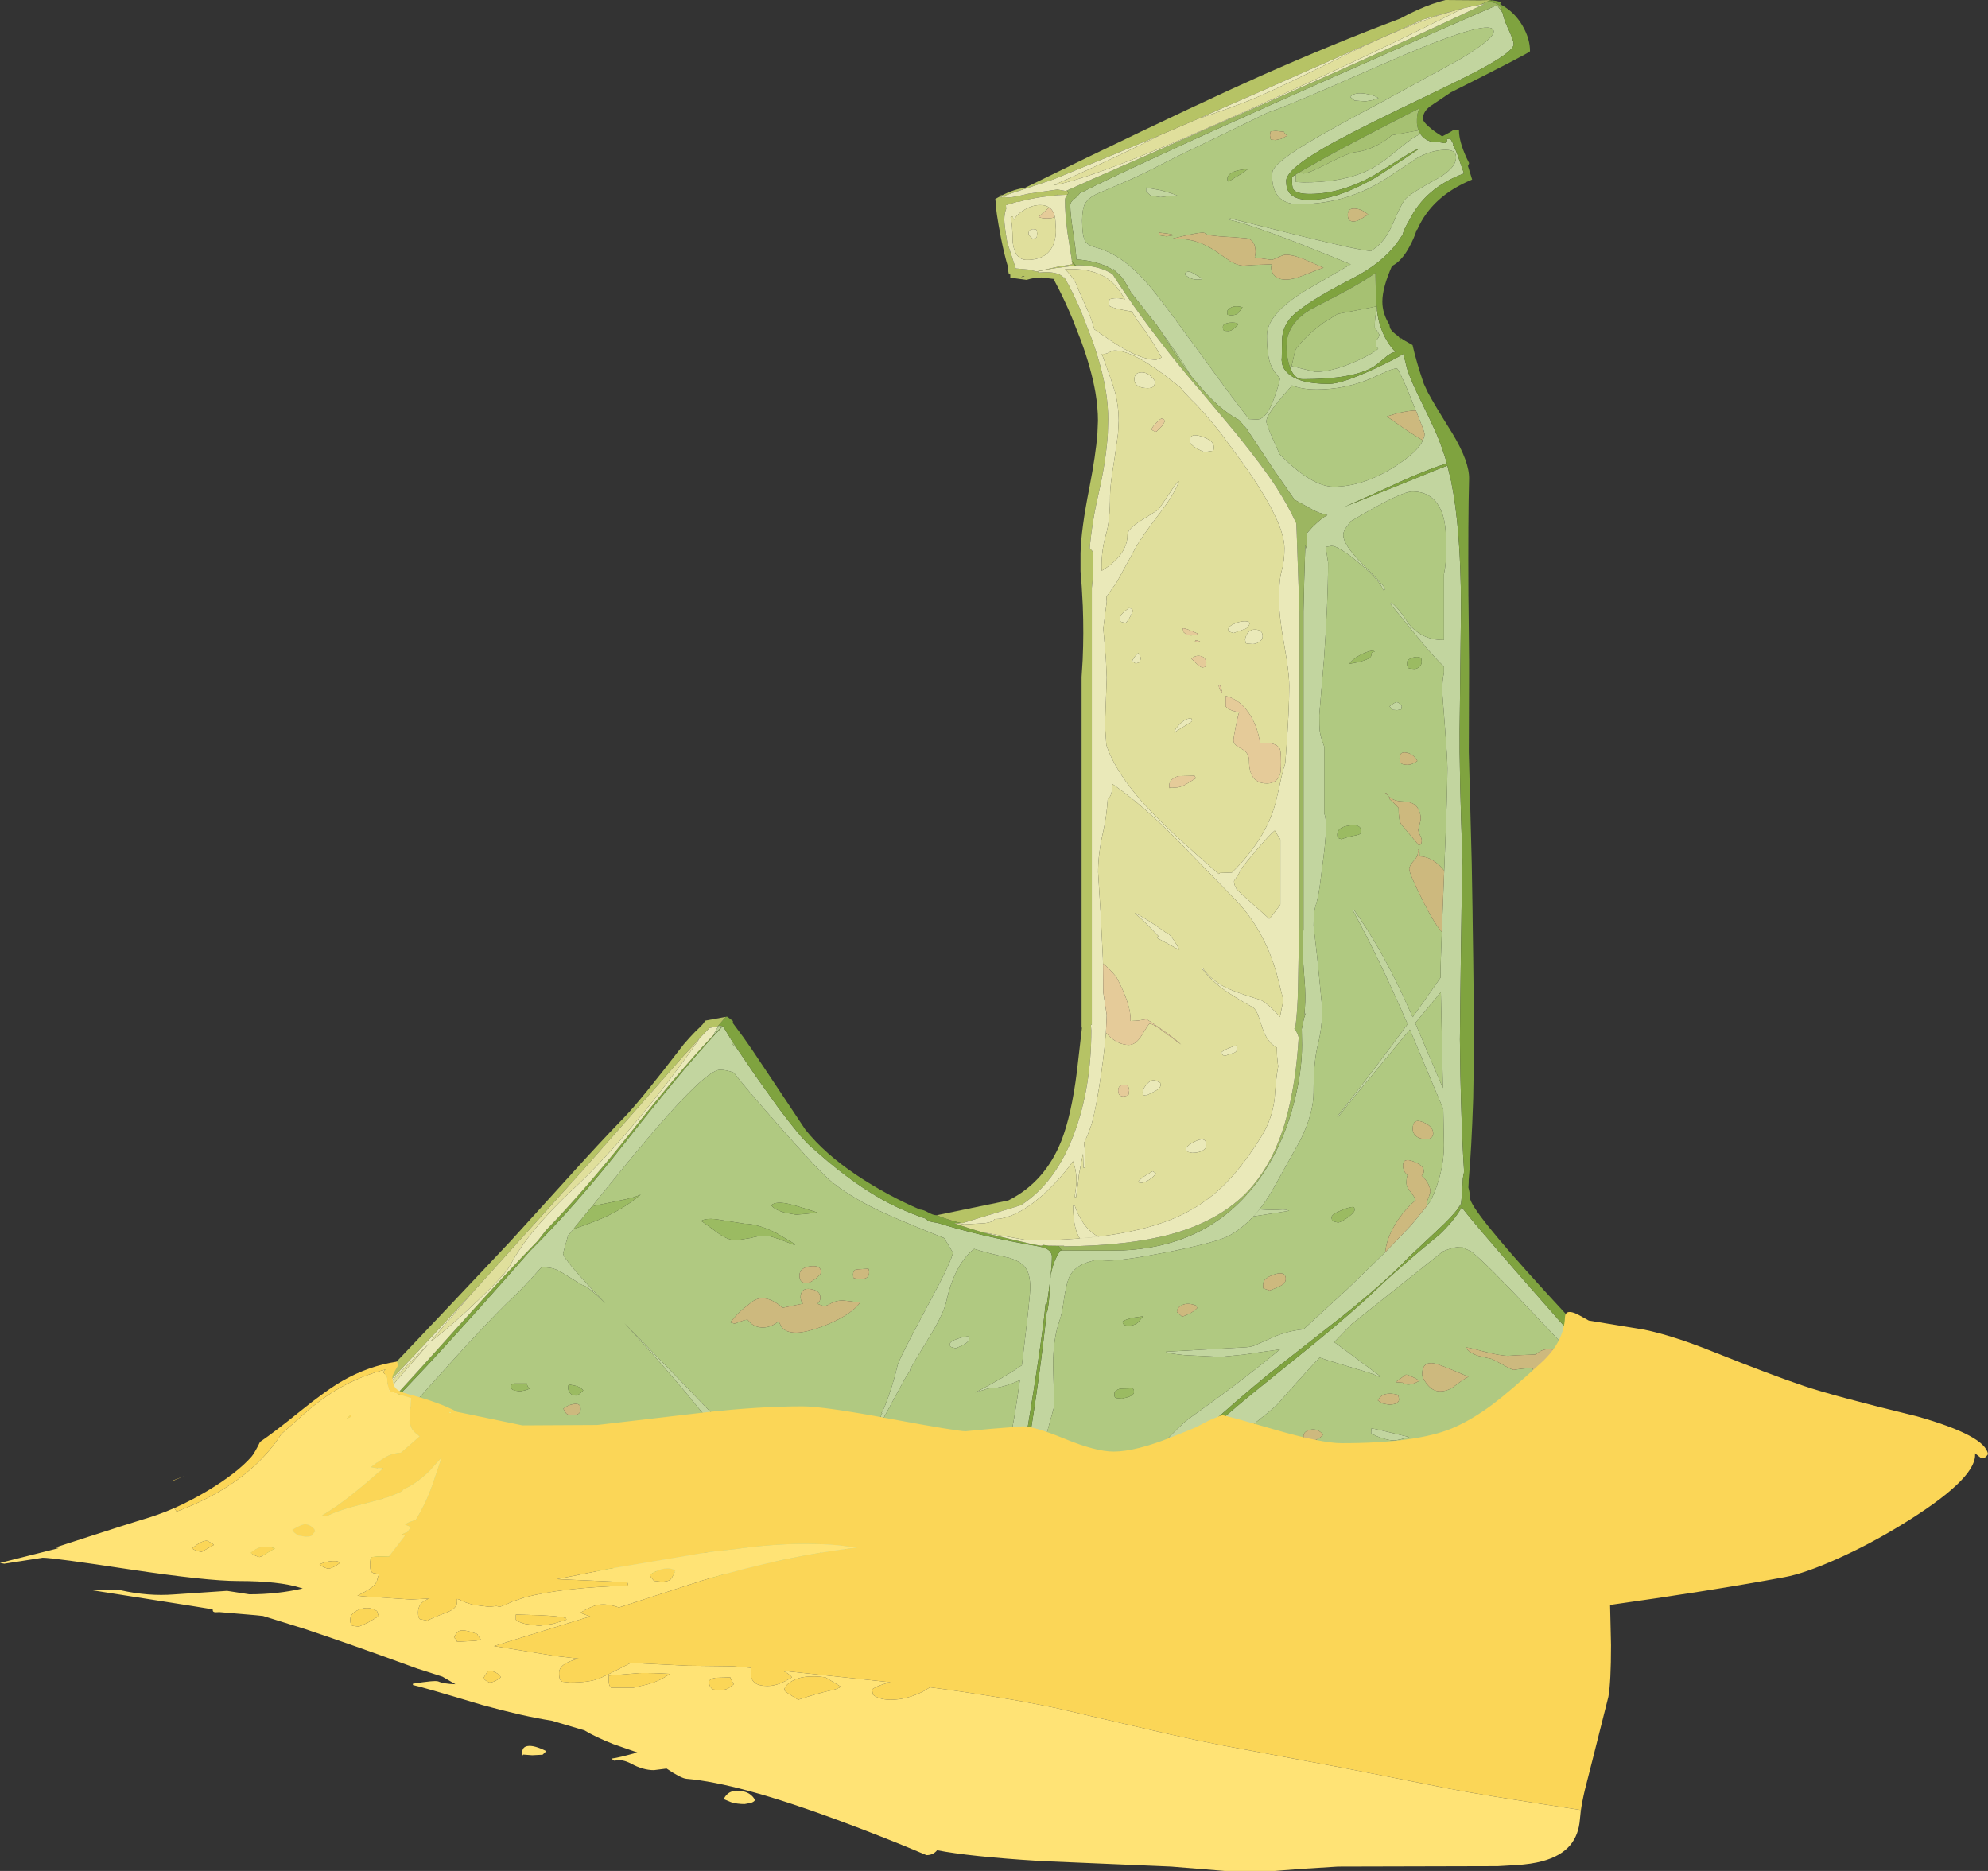 <?xml version="1.0" encoding="UTF-8" standalone="no"?>
<svg xmlns:ffdec="https://www.free-decompiler.com/flash" xmlns:xlink="http://www.w3.org/1999/xlink" ffdec:objectType="shape" height="703.3px" width="747.25px" xmlns="http://www.w3.org/2000/svg">
  <rect width="100%" height="100%" fill="#333333" stroke="none"/>
  <g transform="matrix(1.0, 0.0, 0.0, 1.0, 87.3, 0.0)">
    <path d="M477.25 4.5 L477.5 4.8 Q478.05 7.4 479.3 10.15 481.65 15.0 481.65 16.65 481.65 19.45 468.25 26.55 462.4 29.7 438.85 40.95 418.5 50.8 409.5 56.1 L404.5 59.2 Q396.15 64.8 396.15 68.0 396.15 70.9 397.35 72.5 399.5 75.15 405.0 75.15 415.1 75.15 430.0 66.6 L441.35 59.15 446.35 55.75 Q443.85 56.7 439.95 59.2 L438.5 60.1 429.25 65.85 Q416.75 72.9 405.0 72.9 400.05 72.9 398.85 71.2 398.2 70.25 398.4 66.45 L399.75 65.6 399.75 68.4 402.75 68.55 Q415.45 68.55 423.95 65.3 429.8 63.1 435.7 58.25 442.8 52.35 445.05 51.15 L446.6 50.35 Q448.0 52.5 450.85 53.3 L451.0 53.35 453.05 53.35 455.75 53.8 456.3 53.55 456.65 52.85 456.5 52.35 Q457.65 51.95 458.0 52.35 L459.05 54.25 Q458.8 54.3 458.8 54.5 459.6 55.45 460.9 59.15 L461.05 59.7 463.0 65.2 Q448.45 70.55 442.4 82.85 L441.9 83.7 Q440.35 86.4 439.9 88.25 L438.05 91.0 Q432.3 98.95 420.8 104.8 401.6 114.7 397.45 119.95 395.25 122.7 394.7 126.3 L394.6 127.8 394.5 134.55 Q394.35 135.25 394.55 136.2 394.7 138.0 396.05 139.5 399.95 144.3 412.2 144.3 417.1 144.3 429.7 138.45 437.45 134.8 440.2 133.05 L441.65 138.8 Q442.55 141.7 445.25 147.5 L449.9 157.1 452.6 162.95 Q454.65 167.85 456.2 172.95 L456.5 174.0 456.55 174.2 Q450.85 175.9 441.7 179.9 425.2 187.45 417.75 190.65 L438.3 182.45 Q455.45 175.4 456.75 175.05 L458.15 180.85 Q461.8 198.7 461.85 227.65 L461.85 228.75 461.65 248.05 461.35 274.0 Q461.2 289.5 462.4 323.15 L462.4 324.55 462.05 342.25 462.0 346.7 461.8 360.2 461.45 390.7 461.65 404.4 461.85 412.9 Q462.3 429.4 463.0 439.95 L462.95 441.05 462.9 441.05 462.75 441.8 462.55 443.1 462.25 448.5 461.9 452.4 460.35 454.8 Q457.9 457.9 453.65 461.85 L442.1 472.7 Q433.75 481.6 417.05 494.95 L389.85 516.3 Q379.0 525.15 364.25 538.35 L339.55 560.5 Q317.0 580.4 296.55 594.75 L292.45 597.6 292.55 597.4 290.8 595.0 290.4 594.5 299.05 544.85 Q303.8 515.75 306.15 493.05 L306.35 493.0 Q306.9 490.5 307.15 486.65 L307.55 480.45 Q308.2 474.45 311.3 470.05 L311.9 470.05 329.3 470.1 335.05 470.0 Q370.25 468.3 388.45 439.6 395.65 428.3 399.25 413.85 402.1 402.6 402.1 392.85 L402.0 386.8 402.85 382.8 403.55 380.8 402.95 381.7 Q403.5 376.9 403.25 371.3 L402.45 360.3 402.45 360.2 Q402.1 353.85 402.65 349.4 L402.65 229.75 402.7 227.7 Q402.85 219.55 403.35 204.9 L404.1 207.1 403.85 201.95 403.8 200.6 405.85 198.3 Q409.45 194.65 411.65 193.65 L408.45 192.7 Q406.55 191.95 404.55 190.75 L399.3 187.85 391.6 176.75 382.45 162.95 381.15 161.0 380.85 160.65 378.3 157.8 Q372.05 154.45 365.65 147.5 L360.55 141.55 Q355.25 132.85 349.55 125.2 L349.25 124.7 347.45 122.15 337.85 110.0 335.2 105.35 Q333.95 103.5 332.05 102.1 L331.4 101.2 330.9 101.35 Q325.8 98.15 317.3 97.5 317.1 93.85 316.0 86.75 315.0 80.45 315.0 77.2 315.0 75.85 316.65 74.65 317.85 73.75 318.7 72.5 L319.05 72.45 Q328.3 67.7 346.7 59.25 364.75 50.85 391.75 38.8 434.65 19.65 475.35 1.95 L475.5 2.15 475.65 2.3 477.25 4.5 M474.15 11.85 Q474.15 6.35 439.4 21.1 L411.2 33.4 Q395.4 40.25 389.25 42.3 L368.75 52.25 Q354.25 59.15 347.95 62.45 340.9 66.15 333.5 69.25 L324.8 72.95 Q321.65 74.55 320.55 76.55 319.45 78.6 319.45 82.95 319.45 88.95 320.75 90.9 321.65 92.25 325.0 93.15 335.2 96.05 344.55 107.25 348.7 112.2 354.4 120.0 L363.8 132.8 373.2 145.7 374.5 147.5 382.15 157.55 382.2 157.55 385.2 157.7 Q388.75 157.7 391.7 149.5 393.45 144.6 393.85 142.15 391.8 140.25 390.55 137.55 388.9 133.95 388.9 126.15 388.9 118.15 403.25 109.3 L416.6 101.55 420.4 99.35 Q414.1 96.7 407.25 94.0 383.3 84.45 374.7 82.6 L374.9 82.25 375.1 82.1 401.0 88.55 Q422.25 93.8 428.0 94.4 L427.25 94.95 429.95 92.95 Q433.65 90.1 436.25 84.05 439.4 76.75 440.75 75.05 442.5 72.85 452.2 67.6 460.0 63.35 460.0 59.2 460.0 57.9 459.35 57.25 458.45 56.35 456.1 56.35 450.7 56.35 445.1 59.55 445.0 59.6 434.6 66.55 419.4 76.75 400.8 76.75 393.65 76.75 391.6 71.0 390.95 69.2 390.9 66.95 L390.95 64.9 Q390.95 61.8 403.95 53.9 412.05 48.95 432.55 38.1 L461.15 22.45 Q474.15 14.7 474.15 11.85 M420.2 36.4 Q421.9 34.55 426.05 35.25 429.3 35.8 430.85 36.85 L428.55 37.65 425.95 38.1 421.85 37.8 420.2 36.4 M352.1 73.7 L348.95 74.1 345.25 73.55 343.5 71.95 343.5 70.5 349.15 71.55 Q353.05 72.6 355.2 73.5 L352.1 73.7 M397.75 138.55 L398.15 137.6 407.1 139.8 Q412.9 139.8 421.15 136.35 428.0 133.45 430.75 131.1 L430.15 130.45 Q429.85 129.95 429.85 128.9 429.85 128.1 430.5 127.35 431.15 126.6 431.15 125.75 L430.3 124.35 429.45 123.05 Q429.45 118.7 430.2 116.6 L430.3 116.45 430.35 117.15 Q431.1 123.05 433.85 127.8 435.25 130.25 437.2 132.25 435.25 132.7 433.25 134.5 430.25 137.1 428.85 137.95 421.15 142.55 402.4 142.55 399.35 142.55 397.75 138.55 M444.9 154.3 L443.35 150.5 442.15 147.5 Q438.35 138.5 437.75 138.5 436.35 138.5 433.6 139.75 L427.6 142.45 Q418.05 146.4 407.55 146.4 401.3 146.4 397.15 144.35 L398.35 144.9 394.95 148.75 Q388.7 156.05 388.7 158.4 388.7 159.55 391.45 165.75 L393.7 170.75 Q405.8 182.95 413.95 182.95 425.05 182.95 436.95 175.4 445.55 169.9 447.55 165.55 L448.1 163.85 448.15 163.15 448.15 162.95 Q448.15 162.35 444.9 154.3 M364.45 104.95 L362.75 105.1 Q360.0 105.1 357.95 103.0 358.8 101.65 360.55 102.35 L364.15 104.45 364.45 104.95 M455.55 327.25 Q456.75 297.8 456.75 288.8 456.75 285.3 455.8 273.0 L454.8 260.05 Q454.8 255.5 455.45 253.05 L455.45 250.6 452.95 248.05 448.95 243.65 435.3 227.0 435.5 226.7 435.65 226.5 Q438.0 228.05 442.35 234.7 447.4 240.55 455.0 240.55 L455.45 240.55 455.45 215.85 Q456.3 212.05 456.3 206.1 456.3 198.2 455.3 194.6 452.6 184.75 443.6 184.75 439.65 184.75 424.7 193.45 L420.4 195.95 419.2 197.6 Q417.6 199.55 417.6 201.05 417.6 204.7 424.25 211.4 432.45 219.65 433.35 221.2 433.35 221.7 432.7 221.85 431.0 217.7 423.2 211.35 415.75 205.2 413.2 205.2 L410.95 205.6 411.2 206.9 411.9 211.45 Q411.9 226.15 410.35 248.05 L410.25 249.05 408.6 268.75 Q408.6 273.45 408.75 274.6 409.05 277.05 410.45 280.6 L410.45 305.7 Q411.1 307.45 411.1 310.25 411.1 314.5 410.45 320.0 L409.25 329.45 Q408.4 336.95 407.2 340.5 406.45 342.8 406.45 348.05 L407.85 360.2 409.7 379.0 Q409.7 386.2 408.1 392.55 406.45 398.85 406.45 410.6 406.45 418.35 401.65 428.25 L391.5 446.45 Q384.6 458.85 375.05 464.3 370.7 466.85 352.65 470.45 335.4 473.85 329.3 473.85 L324.4 473.65 Q321.3 474.45 319.65 475.2 315.8 477.1 314.4 480.55 313.4 483.2 312.6 488.6 311.85 494.05 310.9 496.6 308.6 503.05 308.55 512.85 L308.95 528.65 303.55 548.2 303.55 548.4 Q303.55 550.95 300.7 560.2 297.85 569.45 297.85 573.85 297.85 581.0 303.55 581.0 313.25 581.0 333.75 559.85 L348.8 543.75 Q356.65 535.35 359.75 533.15 377.5 520.6 390.9 509.65 L393.8 507.25 386.3 508.3 380.2 509.2 371.55 510.05 358.05 509.4 Q351.6 508.75 350.9 508.1 L379.9 506.5 Q382.45 506.45 384.2 505.8 L390.85 502.85 Q396.2 500.35 402.65 499.7 L419.05 484.65 433.4 470.7 442.65 461.05 443.05 460.65 448.5 454.0 449.2 453.1 449.2 453.05 450.5 451.3 Q455.45 440.85 455.45 430.45 L455.2 416.9 442.65 387.0 Q417.95 416.75 415.8 419.7 L415.35 419.7 Q430.05 401.05 441.8 384.95 430.75 359.6 421.2 342.2 L421.65 342.05 Q431.15 355.45 439.55 373.2 L443.7 382.35 452.85 369.4 454.2 367.45 454.15 364.95 454.3 360.2 454.65 350.3 455.45 329.75 455.55 327.25 M437.85 266.95 L435.95 266.8 435.6 266.25 435.0 265.5 Q436.95 264.0 437.55 263.95 438.4 263.8 439.6 265.35 L439.4 266.65 437.85 266.95 M444.65 384.55 L453.5 405.4 455.05 409.0 454.3 372.9 444.65 384.55 M20.25 574.6 L23.35 570.5 23.5 570.35 23.85 570.35 26.6 567.4 38.1 554.05 57.25 530.7 54.85 532.75 72.85 513.75 74.8 511.65 77.1 509.15 Q93.0 491.85 111.9 470.25 128.65 453.7 147.85 429.25 168.05 403.5 180.45 389.95 L180.6 389.8 184.3 385.8 184.5 385.8 187.0 389.95 187.85 391.3 187.85 392.0 187.85 392.45 189.55 393.9 196.8 404.55 204.75 415.7 Q213.15 427.05 217.3 430.85 L224.1 436.75 Q237.95 448.25 250.15 453.9 254.95 456.15 260.95 458.2 L261.0 458.4 Q261.75 459.3 265.05 459.65 280.95 464.7 303.85 468.65 L303.85 468.7 304.75 468.85 304.75 469.1 306.05 469.35 307.15 470.15 Q308.1 471.15 308.1 472.35 308.1 477.85 306.2 490.25 L305.7 490.25 Q304.35 504.95 296.45 551.85 290.65 586.3 289.4 595.25 288.85 596.55 287.3 598.7 L285.2 598.5 285.05 598.5 275.1 597.6 263.2 597.8 263.25 597.75 261.3 597.8 261.15 597.8 260.9 597.75 260.85 597.75 227.3 594.8 224.1 594.5 197.0 592.75 168.15 591.15 123.1 588.25 77.1 585.35 74.8 585.3 65.05 585.0 48.8 584.8 Q37.85 582.8 33.7 582.55 30.2 582.35 24.4 582.6 L22.8 582.65 15.65 581.7 18.0 578.85 22.1 573.35 Q21.45 573.6 20.25 574.6 M117.7 580.3 L124.9 580.75 Q135.5 581.35 148.2 584.0 L165.55 584.0 167.5 583.6 185.55 583.6 200.45 586.8 Q211.35 588.75 222.05 589.45 221.2 588.05 220.95 585.55 L221.05 579.8 Q221.05 578.05 201.95 558.05 179.75 534.9 176.15 530.4 164.85 516.35 150.85 501.1 L147.4 497.35 170.45 521.05 182.0 533.1 195.0 545.55 Q196.5 546.95 206.65 559.7 214.85 570.05 217.3 570.05 220.7 570.05 224.1 566.8 L227.15 563.25 Q224.45 568.3 224.1 571.8 L224.05 572.8 224.1 573.65 Q224.65 578.15 231.1 582.8 235.6 586.1 235.9 586.35 238.05 588.2 238.1 589.7 L241.6 589.35 263.55 589.2 Q274.55 586.45 280.75 581.3 283.1 579.35 285.0 576.85 L285.55 571.8 Q286.9 563.85 292.05 542.3 293.85 534.95 296.05 518.8 289.3 521.85 285.0 521.85 284.1 521.85 282.35 522.5 L279.3 523.45 Q290.3 517.75 296.8 513.2 L297.4 508.2 Q299.95 487.05 299.95 484.05 299.95 478.8 298.0 476.35 296.35 474.15 292.0 472.8 285.15 471.4 278.85 469.45 L277.65 470.45 Q271.2 476.55 268.45 489.0 267.6 493.1 263.45 500.2 L256.8 511.2 254.8 514.75 254.85 515.1 253.3 517.45 Q245.4 531.75 232.5 556.2 L231.7 556.4 Q239.55 542.65 244.3 531.15 L243.95 531.2 245.1 529.1 Q248.45 520.55 250.05 513.3 250.6 510.9 260.9 491.75 270.85 473.35 270.85 470.8 L268.2 466.4 267.6 465.4 266.5 464.95 Q252.85 459.5 245.95 456.4 233.9 450.95 226.0 444.8 L224.1 443.2 Q218.1 437.65 201.9 419.1 193.55 409.6 188.55 403.25 185.95 402.15 183.3 402.15 177.1 402.15 148.1 437.6 L135.1 453.6 128.25 462.0 126.2 464.5 124.35 471.15 Q124.35 473.35 140.25 489.95 133.2 483.0 131.45 483.0 L127.8 480.75 Q123.85 478.2 122.1 477.4 119.85 476.3 116.2 476.4 109.65 483.8 105.5 487.7 95.7 496.95 74.8 520.35 L62.8 533.9 61.65 535.25 60.25 537.25 60.3 537.75 61.95 536.35 64.55 534.45 61.25 539.1 Q58.95 542.25 58.05 544.1 L57.1 544.1 Q57.0 544.95 57.2 546.05 57.35 547.1 57.0 549.4 L56.55 552.55 57.75 560.3 Q58.9 567.5 58.9 569.2 58.9 574.05 66.5 578.15 L69.4 579.6 76.05 579.55 82.5 579.25 82.85 579.25 88.2 579.55 108.85 579.7 117.7 580.3 M234.7 549.55 L232.25 554.3 234.2 549.55 234.7 549.55 M276.65 502.35 L277.1 503.3 Q276.75 505.0 271.9 506.8 L270.4 506.4 269.95 506.2 Q269.8 506.1 269.8 505.1 269.8 504.2 272.75 503.2 275.35 502.35 276.65 502.35 M36.55 577.85 Q42.6 580.6 51.5 579.85 L53.75 576.95 Q56.95 573.1 56.95 569.05 56.95 563.55 56.05 558.8 L53.6 547.3 53.1 546.85 51.55 546.9 Q31.35 570.35 31.35 573.05 31.35 575.5 36.55 577.85 M294.8 599.3 L294.0 598.55 292.15 598.3 Q314.25 584.4 336.8 564.9 L359.2 544.85 Q373.0 532.4 382.3 524.75 L406.9 504.85 Q421.9 492.55 430.15 484.6 438.65 476.5 453.85 464.0 459.4 458.7 462.15 453.75 464.3 457.05 486.3 482.2 511.4 510.95 523.9 523.95 540.5 541.15 568.6 566.75 L588.6 584.45 579.6 585.15 573.4 585.6 536.05 587.75 519.4 587.9 515.1 588.4 488.45 588.55 359.35 594.2 326.6 596.5 Q309.4 597.9 298.0 599.55 L296.2 599.85 295.85 599.9 294.8 599.3 M511.1 516.9 L509.75 515.5 503.55 509.05 487.5 492.05 Q471.7 475.25 465.85 470.5 L462.05 468.7 Q459.0 468.7 455.05 470.4 L420.9 497.6 414.2 504.5 417.85 507.15 431.25 517.15 431.25 517.6 Q430.1 516.85 424.15 515.05 L412.3 511.5 408.7 510.3 Q401.05 518.5 392.75 528.0 390.05 530.8 351.9 560.6 322.45 583.6 318.5 589.2 321.4 592.6 329.1 592.6 L341.05 591.3 357.05 588.85 Q374.7 586.45 388.45 587.75 L392.75 588.25 395.65 588.7 418.25 588.7 435.75 585.9 Q449.95 583.8 469.1 582.45 L506.3 582.3 Q506.2 581.2 506.55 580.1 502.05 579.2 499.2 574.65 496.4 569.1 494.45 566.6 L488.05 558.8 Q484.35 554.2 483.0 551.65 L483.5 551.5 501.6 568.0 Q511.65 577.05 515.4 582.05 L524.8 581.65 533.0 581.0 560.5 580.85 Q567.0 579.8 568.7 579.1 571.0 578.2 571.0 576.2 571.0 574.45 570.25 572.75 L565.05 568.55 Q550.55 556.9 545.0 553.3 537.7 548.5 530.9 539.25 524.7 530.8 520.95 526.8 L520.25 526.05 519.15 525.0 518.9 524.75 511.1 516.9 M492.35 526.5 L491.55 527.35 Q490.9 527.85 490.4 527.95 L487.55 527.95 487.3 527.65 Q487.05 527.35 487.05 526.4 487.05 524.55 491.85 525.2 L492.35 526.5 M397.3 455.15 L383.85 457.25 386.15 454.6 Q390.95 454.95 395.0 454.65 L396.1 454.75 397.3 455.15 M400.55 555.1 L395.8 555.95 392.5 556.45 Q389.25 556.45 388.25 554.5 389.4 552.6 392.25 552.85 394.4 553.05 400.55 555.1 M428.1 538.2 L428.2 536.95 428.25 536.95 Q429.25 536.95 442.4 540.2 441.2 540.45 439.25 541.05 L436.95 541.5 Q434.95 541.5 432.05 540.55 429.5 539.7 428.4 538.9 428.1 539.8 428.1 538.2" fill="#c2d59f" fill-rule="evenodd" stroke="none"/>
    <path d="M472.9 0.05 L473.35 0.2 473.4 0.1 Q476.8 0.5 477.05 1.2 L476.5 1.45 477.1 1.95 477.1 1.85 Q482.05 4.6 485.0 9.7 487.8 14.55 487.8 19.25 487.8 19.8 458.0 34.75 L451.0 39.45 Q447.55 41.65 447.55 44.65 447.55 45.7 449.75 47.6 451.7 49.4 454.8 51.25 L456.3 50.45 Q458.8 49.2 459.05 48.7 L461.1 49.0 Q461.1 53.05 463.85 59.15 L464.9 61.3 464.55 62.35 464.4 62.15 466.05 67.5 Q451.0 73.65 445.45 86.25 L445.2 86.4 Q444.3 89.4 442.5 92.7 439.65 98.1 435.9 100.0 432.3 108.2 432.3 113.35 432.3 117.85 434.95 122.05 435.1 123.35 435.5 123.85 436.2 124.9 438.3 126.4 L439.2 127.6 439.15 127.0 440.3 127.8 443.65 129.7 Q445.05 136.0 447.9 144.3 L449.4 147.5 Q451.8 152.0 457.75 161.5 L458.65 162.95 Q465.1 173.7 464.9 180.1 464.5 194.75 464.65 223.9 L464.7 227.65 464.9 248.05 464.9 252.8 464.8 282.65 465.9 324.55 466.2 342.25 466.25 346.7 466.45 360.2 466.8 390.7 466.45 412.9 Q465.8 432.45 464.75 443.65 L464.75 444.4 464.65 446.35 464.65 446.4 Q465.25 448.55 465.25 450.25 465.25 454.55 493.55 485.55 511.95 505.7 528.3 522.3 540.7 535.0 566.0 558.0 L595.55 585.0 587.25 586.95 586.55 587.15 572.8 588.25 534.95 590.2 518.05 590.35 513.65 590.85 486.9 590.9 419.25 593.65 359.9 596.1 327.3 599.2 289.3 602.2 287.75 602.0 287.0 601.5 283.0 603.8 286.8 601.4 286.2 601.35 283.4 600.9 277.6 600.25 267.6 600.0 224.1 596.4 165.85 592.25 77.1 587.4 74.8 587.25 65.85 586.75 49.6 586.6 38.0 585.45 37.4 585.5 32.15 585.85 13.55 585.0 13.15 585.0 11.8 584.8 13.15 582.5 13.75 581.4 13.25 581.3 13.8 581.4 Q14.75 579.8 17.15 577.45 L20.25 574.6 Q21.45 573.6 22.1 573.35 L18.0 578.85 15.65 581.7 22.8 582.65 24.4 582.6 Q30.2 582.35 33.7 582.55 37.85 582.8 48.8 584.8 L65.05 585.0 74.8 585.3 77.1 585.35 123.1 588.25 168.15 591.15 197.0 592.75 224.1 594.5 227.3 594.8 260.85 597.75 260.9 597.75 261.15 597.8 261.3 597.8 263.2 597.8 275.1 597.6 285.05 598.5 285.2 598.5 287.3 598.7 Q288.85 596.55 289.4 595.25 290.65 586.3 296.45 551.85 304.35 504.95 305.7 490.25 L306.2 490.25 Q308.1 477.85 308.1 472.35 308.1 471.15 307.15 470.15 L306.05 469.35 304.75 469.1 304.75 468.85 303.85 468.7 303.85 468.65 Q280.95 464.7 265.05 459.65 261.75 459.3 261.0 458.4 L260.95 458.2 Q254.95 456.15 250.15 453.9 237.95 448.25 224.1 436.75 L217.3 430.85 Q213.15 427.05 204.75 415.7 L196.8 404.55 189.55 393.9 187.85 391.3 187.0 389.95 184.5 385.8 184.3 385.8 180.6 389.8 180.45 389.95 Q168.05 403.5 147.85 429.25 128.65 453.7 111.9 470.25 93.0 491.85 77.1 509.15 L74.8 511.65 72.85 513.75 54.85 532.75 57.25 530.7 38.1 554.05 26.6 567.4 23.85 570.35 23.5 570.35 23.3 570.35 Q31.0 561.9 51.3 536.4 L50.65 537.05 50.05 537.05 71.3 513.75 74.8 509.85 77.1 507.3 85.05 498.45 Q103.05 478.45 114.85 466.4 L117.85 462.55 Q132.4 447.5 148.85 426.85 168.15 402.45 180.05 389.95 L180.9 389.1 184.15 385.75 183.1 385.6 182.45 385.8 185.5 382.25 185.65 382.2 186.1 382.2 188.2 383.8 188.15 384.55 192.15 389.95 195.5 394.75 204.75 408.6 215.4 424.6 Q219.05 429.2 224.1 433.65 233.25 441.7 246.95 449.1 252.55 452.1 258.45 454.65 259.9 454.8 261.2 455.55 263.4 456.8 264.65 456.8 L264.8 456.8 265.55 457.1 Q269.65 458.75 274.05 459.75 L272.85 459.8 271.3 459.8 Q277.15 461.85 283.2 463.55 L300.05 467.55 300.4 467.65 301.25 467.8 304.1 468.3 304.2 468.2 304.75 468.2 304.75 467.95 306.85 468.25 310.65 468.3 311.1 469.1 311.9 470.05 311.3 470.05 Q308.2 474.45 307.55 480.45 L307.15 486.65 Q306.9 490.5 306.35 493.0 L306.15 493.05 Q303.8 515.75 299.05 544.85 L290.4 594.5 290.8 595.0 292.55 597.4 292.45 597.6 296.55 594.75 Q317.0 580.4 339.55 560.5 L364.25 538.35 Q379.0 525.15 389.85 516.3 L417.05 494.95 Q433.75 481.6 442.1 472.7 L453.65 461.85 Q457.9 457.9 460.35 454.8 L461.9 452.65 461.9 452.4 462.25 448.5 462.55 443.1 462.75 441.8 462.9 441.05 462.95 441.05 463.0 439.95 Q462.3 429.4 461.85 412.9 L461.65 404.4 461.45 390.7 461.8 360.2 462.0 346.7 462.05 342.25 462.4 324.55 462.4 323.15 Q461.2 289.5 461.35 274.0 L461.65 248.05 461.85 228.75 461.85 227.65 Q461.8 198.7 458.15 180.85 L456.75 175.05 Q455.45 175.4 438.3 182.45 L417.75 190.65 Q425.2 187.45 441.7 179.9 450.85 175.9 456.55 174.2 L456.5 174.0 456.2 172.95 Q454.65 167.85 452.6 162.95 L449.9 157.1 445.25 147.5 Q442.55 141.7 441.65 138.8 L440.2 133.05 Q437.45 134.8 429.7 138.45 417.1 144.3 412.2 144.3 399.95 144.3 396.05 139.5 394.7 138.0 394.55 136.2 394.35 135.25 394.5 134.55 L394.6 127.8 394.7 126.3 Q395.25 122.7 397.45 119.95 401.6 114.7 420.8 104.8 432.3 98.95 438.05 91.0 L439.9 88.25 Q440.35 86.4 441.9 83.7 L442.4 82.85 Q448.45 70.55 463.0 65.2 L461.05 59.7 460.9 59.15 Q459.6 55.45 458.8 54.5 458.8 54.3 459.05 54.25 L458.0 52.35 Q457.65 51.95 456.5 52.35 L456.65 52.85 456.3 53.55 455.75 53.8 453.05 53.35 451.0 53.35 450.85 53.3 Q448.0 52.5 446.6 50.35 L446.05 49.4 445.9 49.0 Q445.45 47.8 445.3 46.35 L445.3 45.75 445.3 44.95 Q445.3 42.6 446.25 40.7 423.85 52.1 410.9 59.2 L410.75 59.3 402.25 64.1 399.75 65.6 398.4 66.45 Q398.2 70.25 398.85 71.2 400.05 72.9 405.0 72.9 416.75 72.9 429.25 65.85 L438.5 60.1 439.95 59.2 Q443.85 56.7 446.35 55.75 L441.35 59.15 430.0 66.6 Q415.1 75.15 405.0 75.15 399.5 75.15 397.35 72.5 396.15 70.9 396.15 68.0 396.15 64.8 404.5 59.2 L409.5 56.1 Q418.5 50.8 438.85 40.95 462.4 29.7 468.25 26.55 481.65 19.45 481.65 16.65 481.65 15.0 479.3 10.15 478.05 7.4 477.5 4.8 L477.25 4.5 Q477.15 0.65 471.3 0.75 L472.85 0.05 472.9 0.05 M2.75 583.5 L1.3 583.3 2.0 583.1 Q2.3 583.1 2.75 583.5 M315.75 98.25 L317.1 99.8 316.35 99.9 315.75 98.25 M430.15 115.15 L430.05 113.4 Q429.75 109.0 429.7 102.65 423.7 106.75 416.0 110.75 L405.45 116.25 Q397.65 120.8 396.45 127.8 L396.25 130.3 Q396.25 133.7 397.25 137.05 L397.75 138.55 Q399.35 142.55 402.4 142.55 421.15 142.55 428.85 137.95 430.25 137.1 433.25 134.5 435.25 132.7 437.2 132.25 435.25 130.25 433.85 127.8 431.1 123.05 430.35 117.15 L430.3 116.45 430.15 115.15 M310.1 73.35 L310.25 73.05 310.3 73.15 310.4 73.35 310.1 73.35 M294.8 599.3 L295.85 599.9 296.2 599.85 298.0 599.55 Q309.4 597.9 326.6 596.5 L359.35 594.2 488.45 588.55 515.1 588.4 519.4 587.9 536.05 587.75 573.4 585.6 579.6 585.15 588.6 584.45 568.6 566.75 Q540.5 541.15 523.9 523.95 511.4 510.95 486.3 482.2 464.3 457.05 462.15 453.75 459.4 458.7 453.85 464.0 438.65 476.5 430.15 484.6 421.9 492.55 406.9 504.85 L382.3 524.75 Q373.0 532.4 359.2 544.85 L336.8 564.9 Q314.25 584.4 292.15 598.3 L294.0 598.55 294.8 599.3 M287.05 601.45 L287.15 601.4 287.1 601.4 287.05 601.45 M290.95 600.65 L290.65 600.75 291.8 600.55 290.95 600.65 M289.45 600.6 L289.35 601.0 290.35 600.8 290.1 600.8 289.9 600.65 289.45 600.6" fill="#7fa33f" fill-rule="evenodd" stroke="none"/>
    <path d="M11.8 584.8 L2.75 583.5 Q2.3 583.1 2.0 583.1 L1.3 583.3 -5.9 582.6 Q-5.9 582.15 -6.2 581.45 -6.55 580.75 -6.55 579.85 L-2.75 576.65 Q2.05 572.8 5.25 569.55 L5.05 570.35 Q8.4 566.25 13.4 561.3 19.45 555.45 25.0 551.05 33.3 541.9 52.45 521.65 L70.65 502.5 74.8 498.1 77.1 495.7 104.6 466.55 125.15 443.9 Q138.3 429.3 147.2 420.15 153.25 414.0 169.7 392.55 L172.0 389.95 Q173.95 387.8 175.7 386.2 L176.9 384.95 177.65 383.9 177.85 383.65 184.35 382.45 185.5 382.25 182.45 385.8 179.4 386.4 176.0 389.95 175.55 390.45 175.0 391.0 175.1 390.95 172.05 394.3 170.3 396.15 167.95 398.8 132.25 439.35 89.8 486.45 89.95 486.3 89.4 486.85 77.1 500.2 74.8 502.65 70.65 507.1 48.05 530.95 39.4 539.85 34.85 544.1 35.0 544.35 23.5 556.05 15.2 564.7 Q8.95 570.8 0.4 578.05 L0.1 577.75 -3.15 580.75 Q-0.35 581.8 2.25 581.3 L6.2 580.05 Q8.95 579.1 11.75 581.0 L13.25 581.3 13.75 581.4 13.15 582.5 11.8 584.8 M264.8 456.8 L291.7 451.25 292.0 451.1 Q305.5 444.2 311.6 428.95 315.45 419.2 317.5 402.7 L319.4 386.25 319.25 386.3 319.25 254.5 319.65 248.05 Q320.1 238.05 319.7 227.75 L319.3 220.45 319.15 218.6 318.85 214.75 318.85 207.95 Q319.05 199.1 322.15 183.5 324.6 170.9 325.2 162.95 L325.4 158.15 Q325.4 153.2 324.45 147.5 322.9 138.6 318.95 127.85 L315.65 119.45 Q313.15 113.5 310.55 108.4 L308.8 105.05 309.2 104.9 304.2 104.3 Q301.4 104.3 298.55 105.2 L293.8 104.55 292.45 104.5 292.45 103.2 291.75 103.0 291.85 102.75 Q291.6 101.85 291.65 100.55 290.25 96.05 288.9 89.2 286.95 79.05 286.95 75.95 L286.95 75.9 286.8 74.8 288.9 73.65 288.95 73.05 289.2 73.45 Q293.95 71.1 297.95 70.6 L321.25 59.25 Q364.35 38.4 386.85 28.4 414.15 16.3 438.95 7.0 442.4 5.1 445.7 3.65 451.15 1.2 456.05 0.0 L468.75 0.1 472.8 0.0 472.9 0.05 472.85 0.05 471.3 0.75 469.1 1.75 Q463.75 2.7 456.35 4.8 L455.4 5.1 449.2 6.85 448.65 7.05 448.6 7.05 447.65 7.3 387.15 34.1 362.7 44.8 348.85 50.75 328.55 59.25 308.6 67.45 307.0 67.95 306.5 68.15 296.6 71.45 Q293.55 72.4 290.5 73.5 L289.55 73.7 289.6 73.8 288.3 74.25 289.4 74.05 288.9 74.25 290.05 74.0 290.3 74.05 291.65 74.25 Q293.35 74.25 299.35 72.8 L308.05 71.55 310.1 71.25 310.75 71.35 313.3 71.8 313.75 71.6 314.35 72.45 313.9 73.2 310.4 73.35 310.3 73.15 310.25 73.05 310.1 73.35 309.8 73.4 304.6 74.0 Q299.5 74.75 295.45 75.9 L294.8 75.9 290.8 77.15 290.9 78.5 Q290.2 80.35 290.2 82.6 290.2 84.65 291.3 91.15 L294.5 100.9 299.6 101.35 302.2 102.05 310.4 100.25 315.75 99.35 315.65 98.7 315.55 97.95 315.6 97.95 315.6 98.05 315.65 98.1 315.7 98.25 315.75 98.25 316.35 99.9 312.1 100.45 310.3 100.65 Q306.6 101.15 302.55 102.15 L303.35 102.45 305.75 102.3 Q310.65 102.3 312.45 104.3 L312.75 104.25 314.4 107.2 Q316.95 112.05 319.3 117.7 L323.25 127.85 Q327.0 138.45 328.45 147.5 329.25 152.85 329.25 157.65 L329.1 162.95 Q328.5 173.0 325.65 185.5 323.2 195.9 322.3 206.1 L323.2 207.05 323.6 207.95 Q323.45 211.0 323.45 214.6 L323.5 217.05 323.1 220.95 323.1 385.15 322.9 385.2 322.75 385.3 322.9 387.3 Q322.9 408.9 316.4 426.25 309.45 444.75 296.4 453.05 L274.7 459.7 274.5 459.75 274.25 459.75 274.05 459.75 Q269.65 458.75 265.55 457.1 L264.8 456.8 M296.45 104.2 L297.85 103.8 297.3 103.7 296.45 104.2" fill="#b6c365" fill-rule="evenodd" stroke="none"/>
    <path d="M471.3 0.75 Q477.15 0.65 477.25 4.5 L475.65 2.3 475.5 2.15 475.35 1.95 Q434.65 19.65 391.75 38.8 364.75 50.85 346.7 59.25 328.3 67.7 319.05 72.45 L318.7 72.5 Q317.85 73.75 316.65 74.65 315.0 75.85 315.0 77.2 315.0 80.45 316.0 86.75 317.1 93.85 317.3 97.5 325.8 98.15 330.9 101.35 L331.4 101.2 332.05 102.1 Q333.95 103.5 335.2 105.35 L337.85 110.0 347.45 122.15 349.25 124.7 349.55 125.2 351.15 127.85 Q355.9 135.6 360.55 141.55 L365.65 147.5 Q372.05 154.45 378.3 157.8 L380.85 160.65 381.15 161.0 382.45 162.95 391.6 176.75 399.3 187.85 404.55 190.75 Q406.55 191.95 408.45 192.7 L411.65 193.65 Q409.45 194.65 405.85 198.3 L403.8 200.6 403.85 201.95 404.1 207.1 403.35 204.9 Q402.85 219.55 402.7 227.7 L402.65 229.75 402.65 349.4 Q402.1 353.85 402.45 360.2 L402.45 360.3 403.25 371.3 Q403.5 376.9 402.95 381.7 L403.55 380.8 402.85 382.8 402.0 386.8 402.1 392.85 Q402.1 402.6 399.25 413.85 395.65 428.3 388.45 439.6 370.25 468.3 335.05 470.0 L329.3 470.1 311.9 470.05 311.1 469.1 310.65 468.3 312.7 468.3 312.55 468.5 Q336.8 468.3 352.85 463.95 369.95 459.25 380.4 449.15 390.55 439.1 395.6 422.4 397.9 414.7 399.35 405.0 400.35 398.0 400.85 389.95 400.2 387.8 399.2 386.7 L399.6 386.15 Q400.45 379.9 400.6 371.1 L400.8 360.2 Q401.0 350.05 401.15 348.65 L401.15 230.1 401.05 227.7 400.1 200.15 399.95 196.7 Q396.8 189.95 392.45 183.15 387.5 175.5 377.35 162.95 L364.45 147.5 363.7 146.65 Q355.6 137.25 348.4 127.85 341.8 119.35 336.05 110.9 333.4 107.05 330.9 103.05 325.95 99.8 317.95 99.7 L317.1 99.8 315.75 98.25 315.7 98.25 315.65 98.1 315.6 98.05 315.6 97.95 313.9 87.15 Q313.0 80.05 313.0 75.35 313.0 74.15 313.9 73.2 L314.35 72.45 313.75 71.6 Q319.65 68.9 341.75 59.25 359.9 51.2 389.1 38.45 444.5 14.1 470.7 1.45 L469.1 1.75 471.3 0.75" fill="#9cb661" fill-rule="evenodd" stroke="none"/>
    <path d="M310.65 468.3 L306.85 468.25 304.75 467.95 304.75 468.2 304.2 468.2 304.1 468.3 301.25 467.8 300.4 467.65 300.05 467.55 283.2 463.55 282.1 463.25 299.3 466.25 Q338.3 466.25 358.2 456.0 367.3 451.35 374.45 443.75 380.35 437.55 386.8 427.25 390.8 420.9 391.8 413.0 392.3 405.25 393.15 400.75 L393.0 399.85 Q392.65 396.9 392.65 394.85 L392.65 393.8 Q389.4 392.05 387.6 387.55 L385.75 382.05 Q384.75 379.3 383.5 378.6 376.3 374.55 373.0 372.2 368.25 368.8 364.4 364.05 L364.85 364.0 Q367.85 368.45 373.75 371.35 377.4 373.1 386.0 375.7 388.5 376.4 393.85 382.25 L394.25 380.05 395.1 376.0 395.1 375.95 392.7 366.5 Q387.85 348.8 375.75 336.85 L354.8 315.3 Q341.9 302.35 330.9 294.75 330.7 298.35 329.9 299.45 L329.1 300.15 Q328.65 307.0 327.4 312.45 325.45 320.75 325.45 327.9 L326.45 343.9 327.25 360.2 327.3 362.2 327.4 373.1 328.05 377.3 328.7 381.55 328.4 388.2 Q327.9 394.45 326.65 403.4 324.65 417.05 323.05 422.4 321.9 426.05 320.15 429.65 320.6 432.35 320.6 436.15 L320.45 438.95 319.95 438.95 319.8 433.7 318.8 438.65 Q318.15 441.75 318.15 442.7 L317.75 446.05 Q317.3 448.75 317.2 450.0 L316.7 450.0 Q316.7 449.0 317.05 447.1 L317.35 444.4 Q317.35 441.0 316.6 438.3 L316.0 436.55 316.2 436.25 Q313.95 439.5 311.1 442.7 301.5 453.45 293.0 456.85 290.4 457.9 288.15 458.15 L286.45 458.25 Q286.45 459.25 282.9 459.8 L275.15 460.25 272.3 459.8 272.85 459.8 274.05 459.75 274.25 459.75 274.5 459.75 274.7 459.7 296.4 453.05 Q309.45 444.75 316.4 426.25 322.9 408.9 322.9 387.3 L322.75 385.3 322.9 385.2 323.1 385.15 323.1 220.95 323.5 217.05 323.45 214.6 Q323.45 211.0 323.6 207.95 L323.2 207.05 322.3 206.1 Q323.2 195.9 325.65 185.5 328.5 173.0 329.1 162.95 L329.25 157.65 Q329.25 152.85 328.45 147.5 327.0 138.45 323.25 127.85 L319.3 117.7 Q316.95 112.05 314.4 107.2 L312.75 104.25 312.45 104.3 Q310.65 102.3 305.75 102.3 L303.35 102.45 302.55 102.15 Q306.6 101.15 310.3 100.65 L312.1 100.45 316.35 99.9 317.1 99.8 317.95 99.7 Q325.95 99.8 330.9 103.05 333.4 107.05 336.05 110.9 341.8 119.35 348.4 127.85 355.6 137.25 363.7 146.65 L364.45 147.5 377.35 162.95 Q387.5 175.5 392.45 183.15 396.8 189.95 399.95 196.7 L400.1 200.15 401.05 227.7 401.15 230.1 401.15 348.65 Q401.0 350.05 400.8 360.2 L400.6 371.1 Q400.45 379.9 399.6 386.15 L399.2 386.7 Q400.2 387.8 400.85 389.95 400.35 398.0 399.35 405.0 397.9 414.7 395.6 422.4 390.55 439.1 380.4 449.15 369.95 459.25 352.85 463.95 336.8 468.3 312.55 468.5 L312.7 468.3 310.65 468.3 M469.1 1.75 L470.7 1.45 Q444.5 14.1 389.1 38.45 359.9 51.2 341.75 59.25 319.65 68.9 313.75 71.6 L313.3 71.8 310.75 71.35 310.1 71.25 308.05 71.55 299.35 72.8 Q293.35 74.25 291.65 74.25 L290.3 74.05 290.05 74.0 288.9 74.25 289.4 74.05 288.3 74.25 289.6 73.8 289.55 73.7 290.5 73.5 Q293.55 72.4 296.6 71.45 L306.5 68.15 307.0 67.95 308.6 67.45 328.55 59.25 348.85 50.75 Q334.15 58.2 314.7 66.95 L308.65 69.65 Q325.6 66.75 384.8 40.05 431.35 19.05 462.35 3.25 447.35 6.75 421.65 19.1 L401.2 29.1 Q389.6 34.75 382.4 37.7 376.8 40.0 363.4 44.55 L362.7 44.8 387.15 34.1 447.65 7.3 448.6 7.05 448.65 7.05 449.2 6.85 455.4 5.1 456.35 4.8 Q463.75 2.7 469.1 1.75 M313.9 73.2 Q313.0 74.15 313.0 75.35 313.0 80.05 313.9 87.15 L315.6 97.95 315.55 97.95 315.65 98.7 315.75 99.35 310.4 100.25 302.2 102.05 299.6 101.35 294.5 100.9 291.3 91.15 Q290.2 84.65 290.2 82.6 290.2 80.35 290.9 78.5 L290.8 77.15 294.8 75.9 295.45 75.9 Q299.5 74.75 304.6 74.0 L309.8 73.4 310.1 73.35 310.4 73.35 313.9 73.2 M329.55 113.95 L329.75 112.5 Q332.3 111.65 335.55 112.55 333.3 108.7 331.45 106.85 325.5 100.55 313.0 101.2 315.15 103.2 317.0 106.25 317.8 108.5 320.7 114.85 323.15 120.15 324.0 123.7 L324.05 123.8 328.05 126.55 Q340.3 135.25 347.3 135.25 L349.35 134.4 Q344.55 125.95 341.55 122.25 340.2 120.6 338.15 117.1 331.8 116.15 329.75 115.05 L329.55 113.95 M339.1 142.5 Q339.1 140.05 341.8 139.95 344.7 139.9 347.1 143.65 L346.3 145.25 Q345.7 145.9 344.15 145.9 339.1 145.9 339.1 142.5 M330.35 142.75 L331.85 147.5 Q333.2 152.75 333.2 158.15 L332.95 162.95 331.6 172.6 Q329.95 182.3 329.95 186.05 330.0 195.7 328.35 201.15 326.75 206.65 326.75 213.1 L326.8 214.55 326.95 214.45 Q336.5 208.6 336.5 201.0 336.5 198.85 341.85 195.5 L348.15 191.55 352.4 185.3 Q355.0 181.2 355.85 180.9 354.2 185.7 348.45 193.15 341.65 202.05 339.75 205.55 L332.4 218.95 328.55 224.35 328.7 226.2 328.05 231.25 327.4 236.25 328.05 243.7 328.4 248.05 328.7 254.7 328.05 272.8 328.55 280.05 Q332.55 292.05 347.1 306.85 354.4 314.25 368.6 326.6 L370.85 328.55 371.2 328.15 375.75 328.0 Q388.25 315.75 392.15 301.9 L393.65 295.35 Q394.55 291.05 395.2 288.8 L395.8 286.95 396.1 283.05 Q397.3 267.1 397.3 257.8 397.3 254.35 396.35 248.05 L395.4 242.25 Q393.45 231.6 393.45 225.45 393.45 217.95 394.5 214.4 395.5 210.85 395.5 206.1 395.5 196.2 380.0 174.3 L371.65 162.95 Q365.2 154.7 360.55 150.3 L357.9 147.5 356.45 145.7 356.4 145.65 353.15 143.1 Q338.8 131.75 331.7 131.75 330.9 131.75 329.75 132.4 328.55 133.05 327.75 133.05 L326.85 133.0 330.35 142.75 M364.45 164.1 Q368.95 165.6 368.95 168.0 L368.9 169.0 368.6 169.45 365.35 169.95 Q359.9 167.6 359.9 165.75 359.9 162.55 364.45 164.1 M382.2 233.75 L382.4 234.45 Q381.95 235.85 380.8 236.4 378.6 237.1 376.35 237.95 L374.85 237.45 374.65 237.6 Q374.4 237.5 374.4 236.5 374.4 235.35 377.15 234.25 380.0 233.1 382.2 233.75 M380.7 240.3 Q381.5 236.55 384.45 236.65 387.3 236.7 387.3 239.1 387.3 240.5 385.85 241.4 384.7 242.1 383.5 242.1 L381.6 241.95 380.95 241.8 380.7 240.3 M335.7 234.2 L334.15 233.75 333.75 233.55 Q333.65 233.5 333.65 232.5 333.65 231.4 335.2 229.95 L337.0 228.6 338.05 228.75 Q338.45 228.9 338.45 229.9 337.0 233.25 335.7 234.2 M341.55 247.45 L341.05 248.95 339.6 249.4 338.3 248.6 Q338.3 248.35 338.45 248.05 L339.2 246.85 Q340.0 245.85 340.6 245.5 341.1 246.05 341.55 247.45 M360.4 270.15 L360.6 270.1 360.75 271.05 Q360.75 271.25 354.05 275.35 354.4 273.8 356.45 271.9 358.7 269.8 360.4 270.15 M391.85 312.2 Q390.15 313.5 384.5 320.1 378.6 326.95 378.6 328.0 L377.6 329.6 376.55 331.15 Q376.55 332.25 377.0 333.25 L377.7 334.5 377.0 333.9 389.75 345.35 Q390.5 344.85 393.7 340.35 L393.95 340.0 393.95 315.55 391.85 312.2 M339.3 343.25 Q343.0 344.85 350.95 350.55 351.8 350.75 352.65 351.75 354.1 353.35 356.0 357.0 355.5 356.9 351.85 354.85 L347.65 352.6 348.15 351.9 345.85 349.55 Q341.4 344.9 339.3 343.4 L339.3 343.25 M377.8 393.8 Q377.8 395.3 376.45 395.8 374.45 396.3 373.15 396.95 372.0 396.6 371.7 395.65 372.5 394.85 374.65 393.95 376.6 393.15 377.3 393.15 L377.55 392.85 Q377.8 392.75 377.8 393.8 M293.85 82.6 Q293.45 82.3 293.45 81.3 293.05 81.3 292.55 81.8 293.25 83.5 293.35 91.0 294.15 97.7 298.65 97.7 306.85 97.7 308.95 91.0 309.65 88.9 309.6 86.35 L309.45 84.15 Q309.45 76.6 302.85 77.1 300.25 77.3 297.65 78.9 295.05 80.45 293.85 82.6 M302.4 86.6 L302.55 87.75 302.4 89.25 300.95 89.85 299.65 88.55 Q299.3 88.2 299.3 87.9 299.3 86.75 300.05 86.35 300.85 85.9 302.25 86.35 L302.4 86.6 M183.1 385.6 L182.95 385.65 Q182.1 386.6 181.3 388.15 L180.9 389.1 180.05 389.95 Q168.15 402.45 148.85 426.85 132.4 447.5 117.85 462.55 L114.85 466.4 Q103.05 478.45 85.05 498.45 L77.1 507.3 74.8 509.85 71.3 513.75 50.05 537.05 50.65 537.05 51.3 536.4 Q31.0 561.9 23.3 570.35 L23.5 570.35 23.35 570.5 20.25 574.6 17.15 577.45 Q14.75 579.8 13.8 581.4 L13.25 581.3 11.75 581.0 Q8.95 579.1 6.2 580.05 L2.25 581.3 Q-0.35 581.8 -3.15 580.75 L0.1 577.75 0.4 578.05 Q8.95 570.8 15.2 564.7 L23.5 556.05 35.0 544.35 34.85 544.1 39.4 539.85 48.05 530.95 70.65 507.1 74.8 502.65 77.1 500.2 89.4 486.85 89.95 486.3 89.8 486.45 74.9 503.8 74.75 504.15 Q82.1 498.7 92.55 488.65 102.7 478.9 104.3 475.95 111.15 462.85 127.7 447.4 139.95 436.05 153.6 419.45 165.0 405.65 175.55 390.55 L175.1 390.95 175.0 391.0 175.55 390.45 176.0 389.95 179.4 386.4 182.45 385.8 183.1 385.6 M316.55 452.85 Q319.4 461.45 325.45 464.85 L318.55 465.55 317.7 463.85 Q316.05 460.05 316.05 452.85 L316.55 452.85 M51.85 527.2 L53.05 526.05 Q46.25 534.95 32.85 548.9 20.95 561.2 14.7 565.3 9.7 570.95 6.05 575.65 L10.55 575.95 Q12.45 575.95 25.8 561.8 38.8 548.0 44.6 540.2 53.45 528.1 73.9 505.1 L51.85 527.2 M364.9 432.4 Q363.4 433.35 360.8 433.35 L359.35 433.05 358.6 432.4 358.45 431.65 Q359.7 429.9 362.7 428.7 366.15 427.35 366.15 430.5 366.15 431.6 364.9 432.4 M348.8 406.9 L348.95 407.85 Q348.95 408.95 347.0 410.1 L343.5 411.85 342.55 411.65 Q342.2 411.55 342.2 410.55 342.2 409.2 344.0 407.3 346.2 404.9 348.6 407.1 L348.8 406.9 M340.45 444.4 L340.6 444.15 Q341.3 443.15 343.35 441.85 L346.0 440.25 346.45 440.55 347.15 441.1 Q346.35 442.4 344.6 443.5 342.85 444.65 341.45 444.65 L340.45 444.4" fill="#eae9b9" fill-rule="evenodd" stroke="none"/>
    <path d="M399.75 65.6 L402.25 64.1 401.25 64.7 401.5 65.0 402.75 65.2 Q404.55 65.2 412.0 61.35 419.65 57.45 422.05 57.2 426.7 56.7 431.75 53.8 434.35 52.3 435.75 50.85 L445.9 49.0 446.05 49.4 446.6 50.35 445.05 51.15 Q442.8 52.35 435.7 58.25 429.8 63.1 423.95 65.3 415.45 68.55 402.75 68.55 L399.75 68.4 399.75 65.6 M461.9 452.4 L461.9 452.65 460.35 454.8 461.9 452.4 M349.55 125.2 Q355.25 132.85 360.55 141.55 355.9 135.6 351.15 127.85 L349.55 125.2 M420.2 36.4 L421.85 37.8 425.95 38.1 428.55 37.65 430.85 36.85 Q429.3 35.8 426.05 35.25 421.9 34.55 420.2 36.4 M474.15 11.85 Q474.15 14.7 461.15 22.45 L432.55 38.1 Q412.05 48.95 403.95 53.9 390.95 61.8 390.95 64.9 L390.9 66.95 Q390.95 69.2 391.6 71.0 393.65 76.75 400.8 76.75 419.4 76.75 434.6 66.55 445.0 59.6 445.1 59.55 450.7 56.35 456.1 56.35 458.45 56.35 459.35 57.25 460.0 57.9 460.0 59.2 460.0 63.35 452.2 67.6 442.5 72.85 440.75 75.05 439.4 76.75 436.25 84.05 433.65 90.1 429.95 92.95 L427.25 94.95 428.0 94.4 Q422.25 93.8 401.0 88.55 L375.1 82.1 374.9 82.25 374.7 82.6 Q383.3 84.45 407.25 94.0 414.1 96.7 420.4 99.35 L416.6 101.55 403.25 109.3 Q388.9 118.15 388.9 126.15 388.9 133.95 390.55 137.55 391.8 140.25 393.85 142.15 393.45 144.6 391.7 149.5 388.75 157.7 385.2 157.7 L382.2 157.55 382.15 157.55 374.5 147.5 373.2 145.7 363.8 132.8 354.4 120.0 Q348.7 112.2 344.55 107.25 335.2 96.05 325.0 93.15 321.65 92.25 320.75 90.9 319.45 88.95 319.45 82.95 319.45 78.6 320.55 76.55 321.65 74.55 324.8 72.95 L333.5 69.25 Q340.9 66.15 347.95 62.45 354.25 59.15 368.75 52.25 L389.25 42.3 Q395.4 40.25 411.2 33.4 L439.4 21.1 Q474.15 6.35 474.15 11.85 M392.25 49.2 L390.3 49.4 390.05 50.85 390.3 52.3 390.6 52.5 392.1 52.65 394.3 52.2 396.5 51.0 Q395.35 50.05 395.35 49.55 L392.25 49.2 M421.4 83.25 Q422.65 83.25 424.2 82.35 L426.95 80.65 Q424.55 78.55 422.0 78.4 419.3 78.2 419.3 80.75 419.3 83.25 421.4 83.25 M352.1 73.7 L355.2 73.5 Q353.05 72.6 349.15 71.55 L343.5 70.5 343.5 71.95 345.25 73.55 348.95 74.1 352.1 73.7 M353.4 89.7 L355.75 89.85 Q362.9 89.7 370.15 94.75 L375.2 98.25 Q377.95 99.85 380.25 99.85 L383.95 99.6 390.7 99.35 Q390.15 101.15 391.2 102.85 392.5 105.1 396.0 105.1 398.7 105.1 402.7 103.5 408.45 101.15 410.2 100.65 L402.9 97.45 Q398.65 95.75 396.0 95.75 395.2 95.75 393.05 96.75 L390.85 97.7 387.85 97.3 384.35 96.75 384.35 96.6 Q384.9 94.7 384.4 92.7 383.7 89.5 380.25 89.5 L376.75 89.2 371.2 88.85 366.7 88.35 365.45 87.55 Q364.25 87.0 353.4 89.7 M348.3 88.4 L351.2 88.85 354.05 88.4 Q352.8 87.9 350.6 87.7 L348.3 87.4 348.3 88.4 M379.0 65.5 L381.7 63.6 Q378.45 63.7 376.3 64.6 374.05 65.65 374.05 67.25 374.05 68.3 374.6 68.2 374.85 68.15 375.1 67.9 376.2 67.1 379.0 65.5 M374.05 121.45 Q372.35 121.85 372.35 122.9 L372.45 124.0 372.75 124.2 373.0 124.35 374.45 124.45 Q375.8 124.45 377.95 122.2 L377.8 121.45 Q375.7 121.05 374.05 121.45 M373.95 117.2 Q373.95 118.25 374.2 118.35 L375.1 118.5 Q377.1 118.65 378.15 117.65 L379.75 115.5 Q376.9 114.65 375.15 115.75 373.95 116.5 373.95 117.2 M398.15 137.6 L398.4 136.75 Q399.45 131.8 399.75 131.3 402.25 127.75 406.5 124.2 L410.2 121.3 416.4 117.45 415.55 118.0 427.55 115.7 430.15 115.15 430.3 116.45 430.2 116.6 Q429.45 118.7 429.45 123.05 L430.3 124.35 431.15 125.75 Q431.15 126.6 430.5 127.35 429.85 128.1 429.85 128.9 429.85 129.95 430.15 130.45 L430.75 131.1 Q428.0 133.45 421.15 136.35 412.9 139.8 407.1 139.8 L398.15 137.6 M447.55 165.55 Q445.55 169.9 436.95 175.4 425.05 182.95 413.95 182.95 405.8 182.95 393.7 170.75 L391.45 165.75 Q388.7 159.55 388.7 158.4 388.7 156.05 394.95 148.75 L398.35 144.9 397.15 144.35 Q401.3 146.4 407.55 146.4 418.05 146.4 427.6 142.45 L433.6 139.75 Q436.35 138.5 437.75 138.5 438.35 138.5 442.15 147.5 L443.35 150.5 444.9 154.3 Q440.35 154.45 434.0 156.55 L442.1 162.2 447.55 165.55 M364.45 104.95 L364.15 104.45 360.55 102.35 Q358.8 101.65 357.95 103.0 360.0 105.1 362.75 105.1 L364.45 104.95 M433.4 470.7 L419.05 484.65 402.65 499.7 Q396.2 500.35 390.85 502.85 L384.2 505.8 Q382.45 506.45 379.9 506.5 L350.9 508.1 Q351.6 508.75 358.05 509.4 L371.55 510.05 380.2 509.2 386.3 508.3 393.8 507.25 390.9 509.65 Q377.5 520.6 359.75 533.15 356.65 535.35 348.8 543.75 L333.75 559.85 Q313.25 581.0 303.55 581.0 297.85 581.0 297.85 573.85 297.85 569.45 300.7 560.2 303.55 550.95 303.55 548.4 L303.55 548.2 308.95 528.65 308.55 512.85 Q308.6 503.05 310.9 496.6 311.85 494.05 312.6 488.6 313.4 483.2 314.4 480.55 315.8 477.1 319.65 475.2 321.3 474.45 324.4 473.65 L329.3 473.85 Q335.4 473.85 352.65 470.45 370.7 466.85 375.05 464.3 384.6 458.85 391.5 446.45 L401.65 428.25 Q406.45 418.35 406.45 410.6 406.45 398.85 408.1 392.55 409.7 386.2 409.7 379.0 L407.85 360.2 406.45 348.05 Q406.45 342.8 407.2 340.5 408.4 336.95 409.25 329.45 L410.45 320.0 Q411.1 314.5 411.1 310.25 411.1 307.45 410.45 305.7 L410.45 280.6 Q409.05 277.05 408.75 274.6 408.6 273.45 408.6 268.75 L410.25 249.05 410.35 248.05 Q411.9 226.15 411.9 211.45 L411.2 206.9 410.95 205.6 413.2 205.2 Q415.75 205.2 423.2 211.35 431.0 217.7 432.7 221.85 433.35 221.7 433.35 221.2 432.45 219.65 424.25 211.4 417.6 204.7 417.6 201.05 417.6 199.55 419.2 197.6 L420.4 195.95 424.7 193.45 Q439.65 184.75 443.6 184.75 452.6 184.75 455.3 194.6 456.3 198.2 456.3 206.1 456.3 212.05 455.45 215.85 L455.45 240.55 455.0 240.55 Q447.4 240.55 442.35 234.7 438.0 228.05 435.65 226.5 L435.5 226.7 435.3 227.0 448.95 243.65 452.95 248.05 455.45 250.6 455.45 253.05 Q454.8 255.5 454.8 260.05 L455.8 273.0 Q456.75 285.3 456.75 288.8 456.75 297.8 455.55 327.25 L453.95 325.5 Q450.25 321.95 446.3 321.9 L446.3 321.75 Q446.3 319.95 446.1 319.45 L445.65 319.45 Q446.0 321.55 444.25 323.4 442.4 325.4 442.4 326.7 442.4 328.45 448.1 339.75 451.9 347.25 454.65 350.3 L454.3 360.2 454.15 364.95 454.2 367.45 452.85 369.4 443.7 382.35 439.55 373.2 Q431.15 355.45 421.65 342.05 L421.2 342.2 Q430.75 359.6 441.8 384.95 430.05 401.05 415.35 419.7 L415.8 419.7 Q417.95 416.75 442.65 387.0 L455.2 416.9 455.45 430.45 Q455.45 440.85 450.5 451.3 L449.2 453.05 449.05 452.3 Q449.05 451.45 449.7 450.15 L450.35 448.0 Q450.35 446.15 448.95 444.05 448.1 442.75 447.05 441.9 L447.0 441.95 Q447.9 441.25 447.9 440.25 447.9 438.15 444.0 436.6 440.05 435.05 440.05 438.1 440.05 439.35 440.7 440.55 L441.75 441.8 Q441.35 442.9 441.35 444.75 441.35 446.1 442.8 447.9 444.5 449.95 444.8 451.15 439.4 455.85 436.3 461.7 433.75 466.45 433.4 470.7 M441.55 249.15 Q441.55 250.15 441.8 250.6 L442.05 251.1 442.6 251.3 444.35 251.45 Q445.35 251.45 446.2 250.65 447.1 249.85 447.1 248.75 L446.95 247.6 446.75 247.3 Q445.5 246.6 443.55 247.25 441.55 247.9 441.55 249.15 M428.95 244.65 L428.55 244.55 Q426.4 244.9 423.8 246.3 420.9 247.9 419.9 249.6 L420.6 249.4 Q428.15 248.1 428.15 246.25 428.15 245.25 428.7 245.1 L429.45 245.05 428.95 244.65 M437.85 266.95 L439.4 266.65 439.6 265.35 Q438.4 263.8 437.55 263.95 436.95 264.0 435.0 265.5 L435.6 266.25 435.95 266.8 437.85 266.95 M441.75 287.5 Q443.45 287.5 445.45 286.05 443.95 283.35 441.35 282.9 438.75 282.4 438.75 285.1 L438.85 286.3 Q439.4 287.5 441.75 287.5 M446.1 317.85 L446.75 317.35 Q447.1 316.95 447.1 315.95 447.1 315.15 446.45 313.9 445.8 312.65 445.8 311.8 L446.6 308.65 Q447.1 306.55 445.65 303.85 444.35 301.4 439.95 301.25 435.55 301.15 433.85 298.15 L433.35 298.15 434.3 298.95 Q435.0 299.45 435.0 300.35 L436.7 301.95 438.4 303.7 Q438.4 308.4 439.4 309.85 L446.1 317.85 M422.65 313.95 Q424.35 313.6 424.35 312.55 424.35 309.6 419.85 310.3 415.35 310.95 415.35 313.7 415.35 314.75 415.8 315.05 L416.95 315.45 Q419.2 314.55 422.65 313.95 M444.65 384.55 L454.3 372.9 455.05 409.0 453.5 405.4 444.65 384.55 M189.55 393.9 L187.85 392.45 187.85 392.0 187.85 391.3 189.55 393.9 M135.1 453.6 L148.1 437.6 Q177.1 402.15 183.3 402.15 185.95 402.15 188.55 403.25 193.55 409.6 201.9 419.1 218.1 437.65 224.1 443.2 L226.0 444.8 Q233.9 450.95 245.95 456.4 252.85 459.5 266.5 464.95 L267.6 465.4 268.2 466.4 270.85 470.8 Q270.85 473.35 260.9 491.75 250.6 510.9 250.05 513.3 248.45 520.55 245.1 529.1 L243.95 531.2 244.3 531.15 Q239.55 542.65 231.7 556.4 L232.5 556.2 Q245.4 531.75 253.3 517.45 L254.85 515.1 254.8 514.75 256.8 511.2 263.45 500.2 Q267.6 493.1 268.45 489.0 271.2 476.55 277.65 470.45 L278.85 469.45 Q285.15 471.4 292.0 472.8 296.35 474.15 298.0 476.35 299.95 478.8 299.95 484.05 299.95 487.05 297.4 508.2 L296.8 513.2 Q290.3 517.75 279.3 523.45 L282.35 522.5 Q284.1 521.85 285.0 521.85 289.3 521.85 296.05 518.8 293.85 534.95 292.05 542.3 286.9 563.85 285.55 571.8 L285.0 576.85 Q283.1 579.35 280.75 581.3 274.55 586.45 263.55 589.2 L241.6 589.35 238.1 589.7 Q238.05 588.2 235.9 586.35 235.6 586.1 231.1 582.8 224.65 578.15 224.1 573.65 L224.05 572.8 224.1 571.8 Q224.45 568.3 227.15 563.25 L224.1 566.8 Q220.7 570.05 217.3 570.05 214.85 570.05 206.65 559.7 196.5 546.95 195.0 545.55 L182.0 533.1 170.45 521.05 147.4 497.35 150.85 501.1 Q164.85 516.35 176.15 530.4 179.75 534.9 201.95 558.05 221.05 578.05 221.05 579.8 L220.95 585.55 Q221.2 588.05 222.05 589.45 211.35 588.75 200.45 586.8 L185.55 583.6 167.5 583.6 165.55 584.0 148.2 584.0 Q135.5 581.35 124.9 580.75 L117.7 580.3 118.25 580.35 118.75 578.95 119.65 572.8 Q131.2 572.8 137.45 569.35 L142.6 565.8 148.35 561.8 139.85 564.35 131.45 566.6 Q113.85 566.6 108.85 567.9 103.0 569.55 94.3 573.15 85.15 576.9 82.85 579.25 L82.5 579.25 76.05 579.55 69.4 579.6 66.5 578.15 Q58.9 574.05 58.9 569.2 58.9 567.5 57.75 560.3 L56.55 552.55 57.0 549.4 Q57.35 547.1 57.2 546.05 57.0 544.95 57.1 544.1 L58.05 544.1 Q58.95 542.25 61.25 539.1 L64.55 534.45 61.95 536.35 60.3 537.75 60.25 537.25 61.65 535.25 62.8 533.9 74.8 520.35 Q95.7 496.95 105.5 487.7 109.65 483.8 116.2 476.4 119.85 476.3 122.1 477.4 123.85 478.2 127.8 480.75 L131.45 483.0 Q133.2 483.0 140.25 489.95 124.35 473.35 124.35 471.15 L126.2 464.5 128.25 462.0 Q135.35 459.6 139.3 457.85 147.05 454.45 153.55 449.05 151.1 450.2 145.8 451.25 L136.55 453.15 135.1 453.6 M189.35 466.25 L194.7 465.4 Q197.9 464.5 200.4 464.5 202.0 464.5 206.25 466.05 L211.45 468.05 211.3 467.55 204.5 463.5 Q197.5 460.0 192.6 460.0 L183.7 458.6 Q178.45 457.6 176.2 458.95 176.8 459.2 182.15 463.2 186.2 466.25 189.35 466.25 M195.0 489.65 L191.8 492.2 Q189.85 493.9 187.2 497.05 L188.8 497.55 191.35 496.65 Q192.75 496.1 193.7 496.1 L195.1 497.55 Q196.95 499.0 199.45 499.0 201.35 499.0 203.2 498.1 L205.4 496.75 206.55 498.95 Q208.2 500.95 211.95 500.95 216.15 500.95 223.75 497.85 L224.1 497.7 Q232.65 494.1 236.0 489.65 L232.4 489.15 229.45 488.85 Q227.05 488.85 225.1 489.9 L224.1 490.45 222.85 490.95 Q222.05 490.95 220.35 490.25 L219.9 490.05 Q221.05 489.3 221.05 487.8 221.05 485.1 217.35 484.55 213.6 484.0 213.6 487.8 L213.85 489.0 214.5 490.05 212.0 490.55 206.85 491.6 Q205.15 490.0 202.9 488.9 198.35 486.8 195.0 489.65 M215.55 456.3 L220.0 455.8 Q212.7 453.4 209.6 452.65 204.35 451.4 202.6 453.05 203.9 454.85 207.95 455.9 L211.95 456.6 215.55 456.3 M233.35 479.05 L233.45 480.2 233.55 480.4 234.25 480.6 236.15 480.8 Q237.7 480.8 238.45 480.3 239.4 479.7 239.4 478.15 L239.25 477.1 239.1 476.9 234.45 477.2 Q233.35 477.6 233.35 479.05 M219.3 480.65 Q221.3 479.05 221.3 478.2 221.3 475.5 217.25 476.0 213.2 476.55 213.2 479.5 213.2 480.45 213.45 481.0 214.05 482.3 215.85 482.3 217.2 482.3 219.3 480.65 M216.85 539.95 L216.7 538.95 216.5 538.85 Q213.9 538.5 211.8 539.3 209.75 540.1 209.75 541.35 L210.1 541.8 211.95 543.15 Q212.3 542.8 214.95 542.05 216.85 541.45 216.85 539.95 M165.4 550.45 Q165.4 547.75 162.45 548.2 159.45 548.65 159.45 551.0 159.45 553.3 161.75 553.3 162.95 553.3 164.1 552.5 165.4 551.6 165.4 550.45 M261.3 597.8 L263.25 597.75 263.2 597.8 261.3 597.8 M276.65 502.35 Q275.35 502.35 272.75 503.2 269.8 504.2 269.8 505.1 269.8 506.1 269.95 506.2 L270.4 506.4 271.9 506.8 Q276.75 505.0 277.1 503.3 L276.65 502.35 M234.7 549.55 L234.2 549.55 232.25 554.3 234.7 549.55 M264.95 560.55 L265.2 560.85 Q267.0 560.75 271.05 559.65 269.4 558.75 267.2 558.45 264.7 558.1 264.7 559.3 264.7 560.3 264.95 560.55 M36.55 577.85 Q31.35 575.5 31.35 573.05 31.35 570.35 51.55 546.9 L53.1 546.85 53.6 547.3 56.05 558.8 Q56.95 563.55 56.95 569.05 56.95 573.1 53.75 576.95 L51.5 579.85 Q42.6 580.6 36.55 577.85 M126.75 523.3 Q127.5 524.6 129.15 524.6 130.15 524.6 131.95 522.65 131.15 521.65 129.4 521.0 L126.55 520.4 126.3 520.85 126.25 521.85 Q126.25 522.55 126.75 523.3 M124.45 529.55 L125.3 531.0 Q125.95 532.0 127.85 532.0 130.95 532.0 130.95 529.65 130.95 527.3 128.25 527.8 126.0 528.2 124.45 529.55 M110.4 522.55 L111.8 522.0 Q110.8 521.25 110.8 520.05 L106.15 520.05 Q104.65 520.2 104.65 521.3 104.65 522.9 104.95 522.0 105.25 522.4 106.1 522.7 L108.2 523.0 110.4 522.55 M135.85 576.85 Q135.85 574.6 132.75 574.4 129.65 574.2 129.65 576.95 L129.85 578.15 Q130.45 579.2 132.75 579.2 135.85 579.2 135.85 576.85 M511.1 516.9 L510.8 517.1 509.4 518.35 508.6 517.7 Q509.55 516.6 509.75 515.5 L511.1 516.9 M503.55 509.05 Q499.45 507.2 494.3 507.2 492.8 507.2 491.25 508.15 L489.9 509.15 482.55 509.45 479.7 509.65 Q476.55 509.65 470.1 507.95 464.25 506.35 463.65 506.55 465.1 508.65 468.5 509.7 L473.65 510.9 477.6 513.0 Q481.0 514.95 481.7 514.95 L483.95 514.6 488.7 514.15 Q489.15 516.5 494.0 518.7 499.15 521.05 504.3 520.7 508.8 520.4 511.75 523.5 514.9 526.8 520.4 526.8 L520.95 526.8 Q524.7 530.8 530.9 539.25 537.7 548.5 545.0 553.3 550.55 556.9 565.05 568.55 L570.25 572.75 Q571.0 574.45 571.0 576.2 571.0 578.2 568.7 579.1 567.0 579.8 560.5 580.85 L533.0 581.0 524.8 581.65 515.4 582.05 Q511.65 577.05 501.6 568.0 L483.5 551.5 483.0 551.65 Q484.35 554.2 488.05 558.8 L494.45 566.6 Q496.4 569.1 499.2 574.65 502.05 579.2 506.55 580.1 506.2 581.2 506.3 582.3 L469.1 582.45 Q449.95 583.8 435.75 585.9 L418.25 588.7 395.65 588.7 392.75 588.25 389.85 584.45 382.15 574.8 382.6 575.35 441.8 557.05 Q413.05 564.05 399.45 567.7 390.1 570.25 381.05 573.4 L372.65 562.45 372.2 562.65 379.65 573.85 Q366.95 578.25 354.8 583.75 L355.1 584.0 380.95 575.9 388.45 587.75 Q374.7 586.45 357.05 588.85 L341.05 591.3 329.1 592.6 Q321.4 592.6 318.5 589.2 322.45 583.6 351.9 560.6 390.05 530.8 392.75 528.0 401.05 518.5 408.7 510.3 L412.3 511.5 424.15 515.05 Q430.1 516.85 431.25 517.6 L431.25 517.15 417.85 507.15 414.2 504.5 420.9 497.6 455.05 470.4 Q459.0 468.7 462.05 468.7 L465.85 470.5 Q471.7 475.25 487.5 492.05 L503.55 509.05 M492.35 526.5 L491.85 525.2 Q487.05 524.55 487.05 526.4 487.05 527.35 487.3 527.65 L487.55 527.95 490.4 527.95 Q490.9 527.85 491.55 527.35 L492.35 526.5 M515.1 540.2 L515.3 541.2 Q515.9 542.5 517.8 542.5 521.2 541.35 522.35 540.8 520.55 537.7 517.75 537.7 515.1 537.7 515.1 540.2 M449.2 428.25 Q449.85 428.25 450.55 427.75 451.4 427.15 451.4 426.05 451.4 423.35 447.55 421.8 443.7 420.2 443.7 424.35 443.7 425.75 444.7 426.8 446.1 428.25 449.2 428.25 M421.85 454.9 Q421.85 453.9 421.6 453.85 L421.0 453.7 Q419.45 453.85 416.55 455.1 413.2 456.5 413.2 457.6 L413.4 458.75 413.6 459.05 415.65 459.55 Q416.75 459.45 419.3 457.65 421.85 455.75 421.85 454.9 M362.35 490.8 Q359.3 489.55 357.1 490.55 355.1 491.45 355.1 493.15 L355.5 493.6 357.05 494.95 Q360.75 493.7 362.7 491.7 L362.35 490.8 M397.3 455.15 L396.1 454.75 395.0 454.65 Q390.95 454.95 386.15 454.6 L383.85 457.25 397.3 455.15 M402.65 539.9 Q402.65 540.4 403.2 540.95 L404.75 542.15 Q408.65 541.1 410.05 539.3 407.95 536.8 405.2 537.45 402.65 538.05 402.65 539.9 M394.7 482.95 Q396.0 482.05 396.0 480.8 396.0 477.7 391.75 479.05 387.45 480.45 387.45 482.85 387.45 484.45 387.6 484.3 L389.9 485.1 Q393.5 483.75 394.7 482.95 M337.0 525.1 Q338.95 524.3 338.95 523.3 338.95 522.35 338.7 522.15 L338.45 521.85 333.65 522.0 Q331.55 522.7 331.55 523.95 331.55 524.95 331.75 525.15 L331.9 525.4 332.6 525.6 334.5 525.75 337.0 525.1 M336.7 498.35 Q339.1 498.35 340.55 497.05 L342.35 494.8 339.1 495.25 Q335.7 495.9 334.65 496.8 L334.8 497.55 335.4 498.15 336.7 498.35 M400.55 555.1 Q394.4 553.05 392.25 552.85 389.4 552.6 388.25 554.5 389.25 556.45 392.5 556.45 L395.8 555.95 400.55 555.1 M464.65 517.55 Q456.0 513.75 452.75 512.75 447.25 511.15 447.25 516.75 447.25 517.8 448.9 520.05 451.05 523.0 454.0 523.0 456.85 523.0 459.4 521.05 463.1 518.2 464.65 517.55 M478.55 530.4 L478.2 529.4 Q475.25 527.65 474.05 528.2 473.3 528.5 472.1 529.95 L473.95 531.5 Q474.85 532.15 475.95 532.15 L477.4 532.0 478.2 531.85 478.55 530.4 M438.55 526.0 L438.35 524.7 438.1 524.3 Q432.45 522.8 430.6 526.4 L432.25 527.55 434.65 528.0 Q438.55 528.0 438.55 526.0 M441.1 516.75 L437.25 519.55 439.95 519.75 Q440.8 520.45 442.05 520.45 443.15 520.45 444.65 519.85 L446.3 519.0 Q442.05 516.6 441.1 516.75 M428.1 538.2 Q428.1 539.8 428.4 538.9 429.5 539.7 432.05 540.55 434.95 541.5 436.95 541.5 L439.25 541.05 Q441.2 540.45 442.4 540.2 429.25 536.95 428.25 536.95 L428.2 536.95 428.1 538.2" fill="#b0c981" fill-rule="evenodd" stroke="none"/>
    <path d="M402.25 64.1 L410.75 59.3 410.9 59.2 Q423.85 52.1 446.25 40.7 445.3 42.6 445.3 44.95 L445.3 45.75 445.3 46.35 Q445.45 47.8 445.9 49.0 L435.75 50.85 Q434.35 52.3 431.75 53.8 426.7 56.7 422.05 57.2 419.65 57.45 412.0 61.35 404.55 65.2 402.75 65.2 L401.5 65.0 401.25 64.7 402.25 64.1 M397.75 138.55 L397.25 137.05 Q396.25 133.7 396.25 130.3 L396.45 127.8 Q397.65 120.8 405.45 116.25 L416.0 110.75 Q423.7 106.75 429.7 102.65 429.75 109.0 430.05 113.4 L430.15 115.15 427.55 115.7 415.55 118.0 416.4 117.45 410.2 121.3 406.5 124.2 Q402.25 127.75 399.75 131.3 399.45 131.8 398.4 136.75 L398.15 137.6 397.75 138.55" fill="#a6c172" fill-rule="evenodd" stroke="none"/>
    <path d="M421.4 83.25 Q419.3 83.25 419.3 80.75 419.3 78.2 422.0 78.4 424.55 78.55 426.95 80.65 L424.2 82.35 Q422.65 83.25 421.4 83.25 M392.25 49.2 L395.35 49.55 Q395.35 50.05 396.5 51.0 L394.3 52.2 392.1 52.65 390.6 52.5 390.3 52.3 390.05 50.85 390.3 49.4 392.25 49.2 M348.3 88.4 L348.3 87.4 350.6 87.7 Q352.8 87.9 354.05 88.4 L351.2 88.85 348.3 88.4 M353.4 89.7 Q364.25 87.0 365.45 87.55 L366.7 88.35 371.2 88.85 376.75 89.2 380.25 89.5 Q383.7 89.5 384.4 92.7 384.9 94.7 384.35 96.6 L384.35 96.75 387.85 97.3 390.85 97.7 393.05 96.75 Q395.2 95.75 396.0 95.75 398.65 95.75 402.9 97.45 L410.2 100.65 Q408.45 101.15 402.7 103.5 398.7 105.1 396.0 105.1 392.5 105.1 391.2 102.85 390.15 101.15 390.7 99.35 L383.95 99.6 380.25 99.85 Q377.95 99.85 375.2 98.25 L370.15 94.75 Q362.9 89.7 355.75 89.85 L353.4 89.7 M444.9 154.3 Q448.15 162.35 448.15 162.95 L448.15 163.15 448.1 163.85 447.55 165.55 442.1 162.2 434.0 156.55 Q440.35 154.45 444.9 154.3 M433.4 470.7 Q433.75 466.45 436.3 461.7 439.4 455.85 444.8 451.15 444.5 449.95 442.8 447.9 441.35 446.1 441.35 444.75 441.35 442.9 441.75 441.8 L440.7 440.55 Q440.05 439.35 440.05 438.1 440.05 435.05 444.0 436.6 447.9 438.15 447.9 440.25 447.9 441.25 447.0 441.95 L447.05 441.9 Q448.1 442.75 448.95 444.05 450.35 446.15 450.35 448.0 L449.7 450.15 Q449.05 451.45 449.05 452.3 L449.2 453.05 449.2 453.1 448.5 454.0 443.05 460.65 442.65 461.05 433.4 470.7 M454.65 350.3 Q451.9 347.25 448.1 339.75 442.4 328.45 442.4 326.7 442.4 325.4 444.25 323.4 446.0 321.55 445.65 319.45 L446.1 319.45 Q446.3 319.95 446.3 321.75 L446.3 321.9 Q450.25 321.95 453.95 325.5 L455.55 327.25 455.45 329.75 454.65 350.3 M441.75 287.5 Q439.4 287.5 438.85 286.3 L438.75 285.1 Q438.75 282.4 441.35 282.9 443.95 283.35 445.45 286.05 443.45 287.5 441.75 287.5 M446.1 317.85 L439.4 309.85 Q438.4 308.4 438.4 303.7 L436.7 301.95 435.0 300.35 Q435.0 299.45 434.3 298.95 L433.35 298.15 433.85 298.15 Q435.55 301.15 439.95 301.25 444.35 301.4 445.65 303.85 447.1 306.55 446.6 308.65 L445.8 311.8 Q445.8 312.65 446.45 313.9 447.1 315.15 447.1 315.95 447.1 316.95 446.75 317.35 L446.1 317.85 M82.85 579.25 Q85.15 576.9 94.3 573.15 103.0 569.55 108.85 567.9 113.85 566.6 131.45 566.6 L139.85 564.35 148.35 561.8 142.6 565.8 137.45 569.35 Q131.2 572.8 119.65 572.8 L118.75 578.95 118.25 580.35 117.7 580.3 108.85 579.7 88.2 579.55 82.85 579.25 M195.0 489.65 Q198.35 486.8 202.9 488.9 205.15 490.0 206.85 491.6 L212.0 490.55 214.5 490.05 213.85 489.0 213.6 487.8 Q213.6 484.0 217.35 484.55 221.05 485.1 221.05 487.8 221.05 489.3 219.9 490.05 L220.35 490.25 Q222.05 490.95 222.85 490.95 L224.1 490.45 225.1 489.9 Q227.05 488.85 229.45 488.85 L232.4 489.15 236.0 489.65 Q232.65 494.1 224.1 497.7 L223.75 497.85 Q216.15 500.95 211.95 500.95 208.2 500.95 206.55 498.95 L205.4 496.75 203.2 498.1 Q201.35 499.0 199.45 499.0 196.95 499.0 195.1 497.55 L193.7 496.1 Q192.75 496.1 191.35 496.65 L188.8 497.55 187.2 497.05 Q189.85 493.9 191.8 492.2 L195.0 489.65 M219.3 480.65 Q217.2 482.3 215.85 482.3 214.05 482.3 213.45 481.0 213.2 480.45 213.2 479.5 213.2 476.55 217.25 476.0 221.3 475.5 221.3 478.2 221.3 479.05 219.3 480.65 M233.35 479.05 Q233.35 477.6 234.45 477.2 L239.1 476.9 239.25 477.1 239.4 478.15 Q239.4 479.7 238.45 480.3 237.7 480.8 236.15 480.8 L234.25 480.6 233.55 480.4 233.45 480.2 233.35 479.05 M165.4 550.45 Q165.4 551.6 164.1 552.5 162.95 553.3 161.75 553.3 159.45 553.3 159.45 551.0 159.45 548.65 162.45 548.2 165.4 547.75 165.4 550.45 M124.45 529.55 Q126.0 528.2 128.25 527.8 130.95 527.3 130.95 529.65 130.95 532.0 127.85 532.0 125.95 532.0 125.3 531.0 L124.45 529.55 M135.85 576.85 Q135.85 579.2 132.75 579.2 130.45 579.2 129.85 578.15 L129.65 576.95 Q129.65 574.2 132.75 574.4 135.85 574.6 135.85 576.85 M509.75 515.5 Q509.55 516.6 508.6 517.7 L509.4 518.35 510.8 517.1 511.1 516.9 518.9 524.75 519.15 525.0 520.25 526.05 520.95 526.8 520.4 526.8 Q514.9 526.8 511.75 523.5 508.8 520.4 504.3 520.7 499.15 521.05 494.0 518.7 489.15 516.5 488.7 514.15 L483.95 514.6 481.7 514.95 Q481.0 514.95 477.6 513.0 L473.65 510.9 468.5 509.7 Q465.1 508.65 463.65 506.55 464.25 506.35 470.1 507.95 476.55 509.65 479.7 509.65 L482.55 509.45 489.9 509.15 491.25 508.15 Q492.8 507.2 494.3 507.2 499.45 507.2 503.55 509.05 L509.75 515.5 M515.1 540.2 Q515.1 537.7 517.75 537.7 520.55 537.7 522.35 540.8 521.2 541.35 517.8 542.5 515.9 542.5 515.3 541.2 L515.1 540.2 M449.2 428.25 Q446.1 428.25 444.7 426.8 443.7 425.75 443.7 424.35 443.7 420.2 447.55 421.8 451.4 423.35 451.4 426.05 451.4 427.15 450.55 427.75 449.85 428.25 449.2 428.25 M362.35 490.8 L362.7 491.7 Q360.75 493.7 357.05 494.95 L355.5 493.6 355.1 493.15 Q355.1 491.45 357.1 490.55 359.3 489.55 362.35 490.8 M394.7 482.95 Q393.5 483.75 389.9 485.1 L387.6 484.3 Q387.45 484.45 387.45 482.85 387.45 480.45 391.75 479.05 396.0 477.7 396.0 480.8 396.0 482.05 394.7 482.95 M402.65 539.9 Q402.65 538.05 405.2 537.45 407.95 536.8 410.05 539.3 408.65 541.1 404.75 542.15 L403.2 540.95 Q402.65 540.4 402.65 539.9 M464.65 517.55 Q463.1 518.2 459.4 521.05 456.85 523.0 454.0 523.0 451.05 523.0 448.9 520.05 447.25 517.8 447.25 516.75 447.25 511.15 452.75 512.75 456.0 513.75 464.65 517.55 M441.1 516.75 Q442.05 516.6 446.3 519.0 L444.65 519.85 Q443.15 520.45 442.05 520.45 440.8 520.45 439.95 519.75 L437.25 519.55 441.1 516.75 M438.55 526.0 Q438.55 528.0 434.65 528.0 L432.25 527.55 430.6 526.4 Q432.45 522.8 438.1 524.3 L438.35 524.7 438.55 526.0" fill="#cdb97e" fill-rule="evenodd" stroke="none"/>
    <path d="M283.2 463.55 Q277.15 461.85 271.3 459.8 L272.85 459.8 272.3 459.8 275.15 460.25 282.9 459.8 Q286.45 459.25 286.45 458.25 L288.15 458.15 Q290.4 457.9 293.0 456.85 301.5 453.45 311.1 442.7 313.95 439.5 316.2 436.25 L316.0 436.55 316.6 438.3 Q317.35 441.0 317.35 444.4 L317.05 447.1 Q316.7 449.0 316.7 450.0 L317.2 450.0 Q317.3 448.75 317.75 446.05 L318.15 442.7 Q318.15 441.75 318.8 438.65 L319.8 433.7 319.95 438.95 320.45 438.95 320.6 436.15 Q320.6 432.35 320.15 429.65 321.9 426.05 323.05 422.4 324.65 417.05 326.65 403.4 327.9 394.45 328.4 388.2 L329.75 389.65 Q333.3 392.8 337.0 392.8 339.75 392.8 342.1 388.8 344.5 384.8 344.8 384.8 346.35 384.8 351.35 388.75 L356.65 392.65 Q354.85 390.85 349.35 386.95 344.05 383.15 343.5 383.15 L340.4 383.65 337.65 383.8 Q337.95 377.85 332.35 367.3 329.6 363.95 327.3 362.2 L327.25 360.2 326.45 343.9 325.45 327.9 Q325.45 320.75 327.4 312.45 328.65 307.0 329.1 300.15 L329.9 299.45 Q330.7 298.35 330.9 294.75 341.9 302.35 354.8 315.3 L375.75 336.85 Q387.85 348.8 392.7 366.5 L395.1 375.95 395.1 376.0 394.25 380.05 393.85 382.25 Q388.5 376.4 386.0 375.7 377.4 373.1 373.75 371.35 367.85 368.45 364.85 364.0 L364.4 364.05 Q368.25 368.8 373.0 372.2 376.3 374.55 383.5 378.6 384.75 379.3 385.75 382.05 L387.6 387.55 Q389.4 392.05 392.65 393.8 L392.65 394.85 Q392.65 396.9 393.0 399.85 L393.15 400.75 Q392.3 405.25 391.8 413.0 390.8 420.9 386.8 427.25 380.35 437.55 374.45 443.75 367.3 451.35 358.2 456.0 338.3 466.25 299.3 466.25 L282.1 463.25 283.2 463.55 M362.7 44.8 L363.4 44.55 Q376.8 40.0 382.4 37.7 389.6 34.75 401.2 29.1 L421.65 19.1 Q447.35 6.75 462.35 3.25 431.35 19.05 384.8 40.05 325.6 66.75 308.65 69.65 L314.7 66.95 Q334.15 58.2 348.85 50.75 L362.7 44.8 M330.35 142.75 L326.85 133.0 327.75 133.05 Q328.55 133.05 329.75 132.4 330.9 131.75 331.7 131.75 338.8 131.75 353.15 143.1 L356.4 145.65 356.45 145.7 357.9 147.5 360.55 150.3 Q365.2 154.7 371.65 162.95 L380.0 174.3 Q395.5 196.2 395.5 206.1 395.5 210.85 394.5 214.4 393.45 217.95 393.45 225.45 393.45 231.6 395.4 242.25 L396.35 248.05 Q397.3 254.35 397.3 257.8 397.3 267.1 396.1 283.05 L395.8 286.95 395.2 288.8 Q394.55 291.05 393.65 295.35 L392.15 301.9 Q388.25 315.75 375.75 328.0 L371.2 328.15 370.85 328.55 368.6 326.6 Q354.4 314.25 347.1 306.85 332.55 292.05 328.55 280.05 L328.05 272.8 328.7 254.7 328.4 248.05 328.05 243.7 327.4 236.25 328.05 231.25 328.7 226.2 328.55 224.35 332.4 218.95 339.75 205.55 Q341.65 202.05 348.45 193.15 354.2 185.7 355.85 180.9 355.0 181.2 352.4 185.3 L348.15 191.55 341.85 195.5 Q336.5 198.85 336.5 201.0 336.5 208.6 326.95 214.45 L326.8 214.55 326.75 213.1 Q326.75 206.65 328.35 201.15 330.0 195.7 329.95 186.05 329.95 182.3 331.6 172.6 L332.95 162.95 333.2 158.15 Q333.2 152.75 331.85 147.5 L330.35 142.75 M339.1 142.5 Q339.1 145.9 344.15 145.9 345.7 145.9 346.3 145.25 L347.1 143.65 Q344.7 139.9 341.8 139.95 339.1 140.05 339.1 142.5 M329.55 113.95 L329.75 115.05 Q331.8 116.15 338.15 117.1 340.2 120.6 341.55 122.25 344.55 125.95 349.35 134.4 L347.3 135.25 Q340.3 135.25 328.05 126.55 L324.05 123.8 324.0 123.7 Q323.15 120.15 320.7 114.85 317.8 108.5 317.0 106.25 315.15 103.2 313.0 101.2 325.5 100.55 331.45 106.85 333.3 108.7 335.55 112.55 332.3 111.65 329.75 112.5 L329.55 113.95 M364.45 164.1 Q359.9 162.55 359.9 165.75 359.9 167.6 365.35 169.95 L368.6 169.45 368.9 169.0 368.95 168.0 Q368.95 165.6 364.45 164.1 M349.25 157.35 Q348.45 157.75 347.1 159.15 345.75 160.65 345.55 161.4 345.95 162.0 347.3 162.3 L349.4 160.25 350.4 158.65 Q350.4 157.65 350.1 157.55 L349.25 157.35 M341.55 247.45 Q341.1 246.05 340.6 245.5 340.0 245.85 339.2 246.85 L338.45 248.05 Q338.3 248.35 338.3 248.6 L339.6 249.4 341.05 248.95 341.55 247.45 M335.7 234.2 Q337.0 233.25 338.45 229.9 338.45 228.9 338.05 228.75 L337.0 228.6 335.2 229.95 Q333.65 231.4 333.65 232.5 333.65 233.5 333.75 233.55 L334.15 233.75 335.7 234.2 M380.7 240.3 L380.95 241.8 381.6 241.95 383.5 242.1 Q384.7 242.1 385.85 241.4 387.3 240.5 387.3 239.1 387.3 236.7 384.45 236.65 381.5 236.55 380.7 240.3 M382.2 233.75 Q380.0 233.1 377.15 234.25 374.4 235.35 374.4 236.5 374.4 237.5 374.65 237.6 L374.85 237.45 376.35 237.95 Q378.6 237.1 380.8 236.4 381.95 235.85 382.4 234.45 L382.2 233.75 M360.55 247.65 L361.0 248.05 362.5 249.5 Q364.0 250.9 364.7 250.9 L365.85 250.65 365.95 250.25 366.15 249.15 365.85 248.05 Q365.3 246.85 363.95 246.6 362.1 246.2 360.55 247.65 M360.25 238.85 Q362.6 238.85 363.0 238.2 L359.95 236.9 Q358.15 236.15 357.3 236.15 L357.5 237.55 358.5 238.4 Q359.2 238.85 360.25 238.85 M362.85 240.8 L362.1 240.7 362.0 240.85 361.85 241.15 Q363.4 241.35 363.8 241.15 L362.85 240.8 M360.4 270.15 Q358.7 269.8 356.45 271.9 354.4 273.8 354.05 275.35 360.75 271.25 360.75 271.05 L360.6 270.1 360.4 270.15 M373.4 261.6 L373.4 265.5 Q374.05 266.45 375.95 267.15 L378.45 267.85 Q378.1 268.6 377.25 272.8 376.35 277.2 376.35 278.35 376.35 280.0 379.3 281.45 382.2 282.9 382.2 286.0 382.2 294.5 388.9 294.5 392.85 294.5 393.9 290.8 394.2 289.8 394.2 286.45 394.2 282.3 393.75 281.45 392.3 278.8 386.3 279.3 385.55 273.65 382.75 269.05 379.15 263.0 373.4 261.6 M370.8 257.6 Q370.8 258.25 371.2 259.2 L372.0 260.45 372.1 260.0 Q371.55 258.65 371.35 257.6 L370.8 257.6 M362.2 292.55 L361.7 291.6 355.55 291.75 Q352.2 292.9 352.2 295.25 352.2 296.85 352.6 295.95 L352.95 296.0 354.45 296.05 Q356.3 296.05 358.35 294.9 L362.2 292.55 M391.85 312.2 L393.95 315.55 393.95 340.0 393.7 340.35 Q390.5 344.85 389.75 345.35 L377.0 333.9 377.7 334.5 377.0 333.25 Q376.55 332.25 376.55 331.15 L377.6 329.6 378.6 328.0 Q378.6 326.95 384.5 320.1 390.15 313.5 391.85 312.2 M339.3 343.25 L339.3 343.4 Q341.4 344.9 345.85 349.55 L348.15 351.9 347.65 352.6 351.85 354.85 Q355.5 356.9 356.0 357.0 354.1 353.35 352.65 351.75 351.8 350.75 350.95 350.55 343.0 344.85 339.3 343.25 M377.8 393.8 Q377.8 392.75 377.55 392.85 L377.3 393.15 Q376.6 393.15 374.65 393.95 372.5 394.85 371.7 395.65 372.0 396.6 373.15 396.95 374.45 396.3 376.45 395.8 377.8 395.3 377.8 393.8 M302.4 86.6 L302.25 86.35 Q300.85 85.9 300.05 86.35 299.3 86.75 299.3 87.9 299.3 88.2 299.65 88.55 L300.95 89.85 302.4 89.25 302.55 87.75 302.4 86.6 M293.85 82.6 Q295.05 80.45 297.65 78.9 300.25 77.3 302.85 77.1 309.45 76.6 309.45 84.15 L309.6 86.35 Q309.65 88.9 308.95 91.0 306.85 97.7 298.65 97.7 294.15 97.7 293.35 91.0 293.25 83.5 292.55 81.8 293.05 81.3 293.45 81.3 293.45 82.3 293.85 82.6 M307.15 78.05 L306.6 78.4 303.2 81.45 Q303.7 82.1 306.35 82.1 308.3 82.1 309.2 81.55 308.7 79.15 307.15 78.05 M175.1 390.95 L175.55 390.55 Q165.0 405.65 153.6 419.45 139.95 436.05 127.7 447.4 111.15 462.85 104.3 475.95 102.7 478.9 92.55 488.65 82.1 498.7 74.75 504.15 L74.9 503.8 89.8 486.45 132.25 439.35 167.95 398.8 170.3 396.15 172.05 394.3 175.1 390.95 M316.55 452.85 L316.05 452.85 Q316.05 460.05 317.7 463.85 L318.55 465.55 325.45 464.85 Q319.4 461.45 316.55 452.85 M51.85 527.2 L73.9 505.1 Q53.45 528.1 44.6 540.2 38.8 548.0 25.8 561.8 12.45 575.95 10.55 575.95 L6.05 575.65 Q9.7 570.95 14.7 565.3 20.95 561.2 32.85 548.9 46.25 534.95 53.05 526.05 L51.85 527.2 M348.8 406.9 L348.6 407.1 Q346.2 404.9 344.0 407.3 342.2 409.2 342.2 410.55 342.2 411.55 342.55 411.65 L343.5 411.85 347.0 410.1 Q348.95 408.95 348.95 407.85 L348.8 406.9 M364.9 432.4 Q366.15 431.6 366.15 430.5 366.15 427.35 362.7 428.7 359.7 429.9 358.45 431.65 L358.6 432.4 359.35 433.05 360.8 433.35 Q363.4 433.35 364.9 432.4 M336.4 411.85 L336.9 411.5 337.15 409.8 336.75 408.1 Q334.5 407.45 333.55 408.35 333.0 408.95 333.0 409.9 333.0 412.15 335.05 412.15 L336.4 411.85 M340.45 444.4 L341.45 444.65 Q342.85 444.65 344.6 443.5 346.35 442.4 347.15 441.1 L346.45 440.55 346.0 440.25 343.35 441.85 Q341.3 443.15 340.6 444.15 L340.45 444.4" fill="#e0df9c" fill-rule="evenodd" stroke="none"/>
    <path d="M379.0 65.5 Q376.2 67.1 375.1 67.9 374.85 68.15 374.6 68.2 374.05 68.3 374.05 67.25 374.05 65.65 376.3 64.6 378.45 63.7 381.7 63.6 L379.0 65.5 M373.95 117.2 Q373.95 116.5 375.15 115.75 376.9 114.65 379.75 115.5 L378.15 117.65 Q377.1 118.65 375.1 118.5 L374.2 118.35 Q373.95 118.25 373.95 117.2 M374.05 121.45 Q375.7 121.05 377.8 121.45 L377.95 122.2 Q375.8 124.45 374.45 124.45 L373.0 124.35 372.75 124.2 372.45 124.0 372.35 122.9 Q372.35 121.85 374.05 121.45 M428.95 244.65 L429.45 245.05 428.7 245.1 Q428.15 245.25 428.15 246.25 428.15 248.1 420.6 249.4 L419.9 249.6 Q420.9 247.9 423.8 246.3 426.4 244.9 428.55 244.55 L428.95 244.65 M441.55 249.15 Q441.55 247.9 443.55 247.25 445.5 246.6 446.75 247.3 L446.95 247.6 447.1 248.75 Q447.1 249.85 446.2 250.65 445.35 251.45 444.35 251.45 L442.6 251.3 442.05 251.1 441.8 250.6 Q441.55 250.15 441.55 249.15 M422.65 313.95 Q419.2 314.55 416.95 315.45 L415.8 315.05 Q415.35 314.75 415.35 313.7 415.35 310.95 419.85 310.3 424.35 309.6 424.35 312.55 424.35 313.6 422.65 313.95 M135.1 453.6 L136.55 453.15 145.8 451.25 Q151.1 450.2 153.55 449.05 147.05 454.45 139.3 457.85 135.35 459.6 128.25 462.0 L135.1 453.6 M189.35 466.25 Q186.2 466.25 182.15 463.2 176.8 459.2 176.2 458.95 178.45 457.6 183.7 458.6 L192.6 460.0 Q197.5 460.0 204.5 463.5 L211.3 467.55 211.45 468.05 206.25 466.05 Q202.0 464.5 200.4 464.5 197.9 464.5 194.7 465.4 L189.35 466.25 M215.55 456.3 L211.95 456.6 207.95 455.9 Q203.9 454.85 202.6 453.05 204.35 451.4 209.6 452.65 212.7 453.4 220.0 455.8 L215.55 456.3 M216.85 539.95 Q216.85 541.45 214.95 542.05 212.3 542.8 211.95 543.15 L210.1 541.8 209.75 541.35 Q209.75 540.1 211.8 539.3 213.9 538.5 216.5 538.85 L216.7 538.95 216.85 539.95 M264.95 560.55 Q264.7 560.3 264.7 559.3 264.7 558.1 267.2 558.45 269.4 558.75 271.05 559.65 267.0 560.75 265.2 560.85 L264.95 560.55 M126.75 523.3 Q126.25 522.55 126.25 521.85 L126.3 520.85 126.55 520.4 129.4 521.0 Q131.15 521.65 131.95 522.65 130.15 524.6 129.15 524.6 127.5 524.6 126.75 523.3 M110.4 522.55 L108.2 523.0 106.1 522.7 Q105.25 522.4 104.95 522.0 104.65 522.9 104.65 521.3 104.65 520.2 106.15 520.05 L110.8 520.05 Q110.8 521.25 111.8 522.0 L110.4 522.55 M392.75 588.25 L388.45 587.75 380.95 575.9 355.1 584.0 354.8 583.75 Q366.95 578.25 379.65 573.85 L372.2 562.65 372.65 562.45 381.05 573.4 Q390.1 570.25 399.45 567.7 413.05 564.05 441.8 557.05 L382.6 575.35 382.15 574.8 389.85 584.45 392.75 588.25 M421.85 454.9 Q421.85 455.75 419.3 457.65 416.75 459.45 415.65 459.55 L413.6 459.05 413.4 458.75 413.2 457.6 Q413.2 456.5 416.55 455.1 419.45 453.85 421.0 453.7 L421.6 453.85 Q421.85 453.9 421.85 454.9 M336.7 498.35 L335.4 498.15 334.8 497.55 334.65 496.8 Q335.7 495.9 339.1 495.25 L342.35 494.8 340.55 497.05 Q339.1 498.35 336.7 498.35 M337.0 525.1 L334.5 525.75 332.6 525.6 331.9 525.4 331.75 525.15 Q331.55 524.95 331.55 523.95 331.55 522.7 333.65 522.0 L338.45 521.85 338.7 522.15 Q338.95 522.35 338.95 523.3 338.95 524.3 337.0 525.1 M478.55 530.4 L478.2 531.85 477.4 532.0 475.95 532.15 Q474.85 532.15 473.95 531.5 L472.1 529.95 Q473.3 528.5 474.05 528.2 475.25 527.65 478.2 529.4 L478.55 530.4" fill="#9bbb62" fill-rule="evenodd" stroke="none"/>
    <path d="M349.25 157.35 L350.1 157.55 Q350.4 157.65 350.4 158.65 L349.4 160.25 347.3 162.3 Q345.95 162.0 345.55 161.4 345.75 160.65 347.1 159.15 348.45 157.75 349.25 157.35 M362.85 240.8 L363.8 241.15 Q363.4 241.35 361.85 241.15 L362.0 240.85 362.1 240.7 362.85 240.8 M360.25 238.85 Q359.2 238.85 358.5 238.4 L357.5 237.55 357.3 236.15 Q358.15 236.15 359.95 236.9 L363.0 238.2 Q362.6 238.85 360.25 238.85 M360.55 247.65 Q362.1 246.2 363.95 246.6 365.3 246.85 365.85 248.05 L366.15 249.15 365.95 250.25 365.85 250.65 364.7 250.9 Q364.0 250.9 362.5 249.5 L361.0 248.05 360.55 247.65 M362.2 292.55 L358.35 294.9 Q356.3 296.05 354.45 296.05 L352.95 296.0 352.6 295.95 Q352.2 296.85 352.2 295.25 352.2 292.9 355.55 291.75 L361.7 291.6 362.2 292.55 M370.8 257.6 L371.35 257.6 Q371.55 258.65 372.1 260.0 L372.0 260.45 371.2 259.2 Q370.8 258.25 370.8 257.6 M373.4 261.6 Q379.15 263.0 382.75 269.05 385.55 273.65 386.3 279.3 392.3 278.8 393.75 281.45 394.2 282.3 394.2 286.45 394.2 289.8 393.9 290.8 392.85 294.5 388.9 294.5 382.2 294.5 382.2 286.0 382.2 282.9 379.3 281.45 376.35 280.0 376.35 278.35 376.35 277.2 377.25 272.8 378.1 268.6 378.45 267.85 L375.95 267.15 Q374.05 266.45 373.4 265.5 L373.4 261.6 M327.3 362.2 Q329.6 363.95 332.35 367.3 337.95 377.85 337.65 383.8 L340.4 383.65 343.5 383.15 Q344.05 383.15 349.35 386.95 354.85 390.85 356.65 392.65 L351.35 388.75 Q346.35 384.8 344.8 384.8 344.5 384.8 342.1 388.8 339.75 392.8 337.0 392.8 333.3 392.8 329.75 389.65 L328.4 388.2 328.7 381.55 328.05 377.3 327.4 373.1 327.3 362.2 M307.15 78.05 Q308.7 79.15 309.2 81.55 308.3 82.1 306.35 82.1 303.7 82.1 303.2 81.45 L306.6 78.4 307.15 78.05 M336.4 411.85 L335.05 412.15 Q333.0 412.15 333.0 409.9 333.0 408.95 333.55 408.35 334.5 407.45 336.75 408.1 L337.15 409.8 336.9 411.5 336.4 411.85" fill="#e5cb99" fill-rule="evenodd" stroke="none"/>
    <path d="M180.9 389.1 L181.3 388.15 Q182.1 386.6 182.95 385.65 L183.1 385.6 184.15 385.75 180.9 389.1" fill="#bcd195" fill-rule="evenodd" stroke="none"/>
    <path d="M-21.8 566.9 Q-15.6 564.15 -9.3 560.4 1.9 553.65 7.2 547.6 8.35 546.3 10.45 542.0 15.75 538.4 25.4 530.6 35.35 522.55 41.55 519.0 51.2 513.5 61.8 511.85 L62.05 512.15 62.3 513.3 61.25 515.15 Q60.2 517.0 60.2 517.45 60.2 520.65 61.65 522.05 62.8 523.2 66.1 524.05 77.75 527.1 84.45 530.7 L89.3 531.7 109.05 535.8 137.2 535.65 177.4 530.95 Q198.05 528.65 214.25 528.65 222.35 528.65 247.4 533.35 272.45 538.0 275.65 538.0 L285.2 537.1 297.1 536.15 Q301.5 536.15 313.05 540.9 324.65 545.65 331.25 545.65 339.6 545.65 353.4 540.1 L359.25 537.75 362.15 536.55 367.05 534.0 Q371.55 532.0 372.2 532.0 373.3 532.0 391.35 537.25 409.45 542.5 416.95 542.5 445.0 542.5 458.4 536.95 465.8 533.85 473.9 527.8 480.55 522.75 491.85 512.4 500.55 504.55 500.95 495.1 501.1 492.3 504.5 493.55 505.65 493.95 509.9 496.4 L524.2 498.75 530.85 499.85 Q541.45 502.05 556.2 507.95 578.6 516.9 590.65 520.95 602.0 524.8 633.25 532.4 659.05 539.7 659.95 546.65 L659.1 547.7 Q658.45 548.1 657.35 548.1 L655.1 546.3 655.1 546.95 Q655.1 556.35 627.0 573.45 615.3 580.6 603.35 585.95 591.1 591.45 583.5 592.85 555.65 598.0 517.9 603.3 L518.25 618.35 Q518.25 632.4 517.25 637.85 L511.2 661.9 508.45 672.7 Q507.35 677.35 506.85 681.0 L506.95 680.4 Q468.5 674.55 457.6 672.4 L419.65 664.95 382.2 657.95 Q363.3 654.6 342.7 649.7 L309.4 642.0 Q289.75 637.9 262.25 634.25 L260.1 635.6 Q253.75 638.95 247.45 638.95 245.2 638.95 243.3 638.35 241.65 637.8 240.8 637.0 L240.5 635.05 Q242.65 633.45 247.4 632.35 L206.9 628.05 Q209.15 629.0 210.4 630.5 207.65 632.15 205.8 632.85 203.4 633.75 201.15 633.75 195.0 633.75 195.0 629.35 L195.1 626.95 188.15 626.35 171.4 626.15 149.75 625.1 Q140.4 630.0 137.65 631.05 134.0 632.45 126.9 632.45 L124.0 632.15 123.5 631.8 123.2 631.15 Q122.85 630.75 122.85 628.85 122.85 625.25 130.15 623.5 L121.5 622.5 99.85 619.0 98.4 618.75 131.95 608.4 134.55 607.65 130.8 606.25 Q135.0 603.7 137.5 603.25 140.95 602.7 145.35 604.25 L177.2 593.95 Q208.55 584.7 234.85 581.75 214.9 578.65 189.1 582.3 L189.05 582.3 179.6 583.35 141.75 589.7 122.05 593.6 148.5 594.75 148.85 596.05 Q124.3 596.7 109.95 600.45 L104.8 602.2 Q103.15 603.2 100.55 604.0 L99.25 603.7 96.65 604.0 90.9 603.3 Q87.5 602.5 85.3 601.25 L84.5 601.05 84.5 602.2 Q84.5 604.65 80.55 606.15 74.65 608.35 73.45 609.2 L70.55 608.65 Q69.85 608.25 69.85 606.1 69.85 602.55 73.5 601.1 L74.2 600.9 67.1 601.25 48.9 600.05 47.05 599.8 Q53.9 596.55 54.4 594.15 54.65 592.95 55.2 591.65 L53.05 591.35 52.45 591.0 52.15 590.35 Q51.8 589.95 51.8 588.05 L51.9 586.15 52.45 585.3 54.8 585.05 58.85 585.15 59.2 584.65 64.95 577.15 63.7 577.0 Q64.1 576.45 65.85 575.9 L66.1 575.55 67.2 574.0 65.0 573.1 Q65.45 572.45 68.8 571.4 L68.95 571.35 Q73.25 564.45 75.95 556.05 L78.75 547.8 74.05 553.0 Q69.1 557.8 64.4 559.8 L63.8 560.55 Q59.95 562.45 54.9 563.85 L45.15 566.4 Q39.35 568.0 35.4 569.95 L33.8 569.6 Q40.2 566.05 50.95 556.95 L56.75 551.9 54.1 551.85 52.15 551.5 Q56.75 547.85 59.65 546.8 61.25 546.25 63.45 546.05 L69.0 541.2 70.45 539.95 69.5 539.15 Q66.85 537.25 66.85 534.5 66.85 529.45 67.25 525.55 L59.2 523.05 Q58.25 520.9 58.25 518.2 58.25 517.6 57.6 516.85 L56.7 515.8 57.6 514.8 Q42.95 518.6 31.2 527.95 28.4 530.15 21.85 536.05 L18.45 539.05 Q8.45 554.65 -11.85 564.35 -16.1 566.4 -20.9 568.2 L-21.75 566.95 -21.8 566.9 M164.65 593.8 Q163.75 594.55 161.2 594.55 L158.5 594.25 158.25 593.9 Q157.3 592.95 156.95 591.95 163.0 588.15 166.55 590.35 165.4 593.15 164.65 593.8 M44.6 532.55 L42.95 533.35 43.1 533.15 44.8 531.5 44.6 532.55 M13.0 583.8 Q11.4 584.95 10.2 585.3 7.95 584.65 6.95 583.7 11.0 580.1 16.05 582.05 L13.0 583.8 M31.2 575.7 Q30.55 576.2 30.15 577.05 29.6 577.65 27.6 577.65 L24.75 577.2 23.2 576.05 22.55 575.05 Q25.6 573.2 26.95 573.0 28.95 572.75 30.85 574.75 L31.2 575.7 M36.05 589.7 Q33.8 589.05 32.8 588.05 35.15 586.9 37.75 586.8 40.3 586.7 40.3 587.6 38.15 589.35 36.05 589.7 M81.95 531.15 L82.2 531.0 81.5 530.75 82.1 531.35 81.95 531.15 M125.6 608.85 L120.55 610.4 115.35 611.15 110.0 610.4 Q107.1 609.6 106.6 608.85 L106.6 606.9 115.2 607.15 Q123.25 607.5 125.45 608.2 L125.6 608.85 M141.7 629.85 L153.2 628.9 Q157.5 628.8 164.45 629.2 161.15 631.65 156.65 633.0 L150.8 634.4 142.35 634.4 141.95 633.85 Q141.5 633.25 141.5 631.3 141.5 629.25 141.6 629.35 L141.7 629.85 M85.2 613.1 Q86.8 612.25 92.1 614.25 L92.4 614.85 93.4 616.2 Q92.95 616.65 90.85 616.8 L84.5 617.15 Q84.5 616.5 83.35 615.55 84.2 613.65 85.2 613.1 M98.9 631.85 Q97.6 632.45 96.65 632.45 95.05 631.8 94.4 630.8 L95.9 628.4 Q97.35 627.4 100.55 629.65 L100.9 630.5 Q100.1 631.25 98.9 631.85 M44.35 608.85 Q44.35 606.3 47.8 605.0 51.4 603.65 54.4 605.6 L55.05 607.55 50.85 610.0 47.6 611.45 45.25 611.15 Q44.35 610.85 44.35 608.85 M210.15 632.05 Q214.45 629.35 222.95 630.5 L228.8 634.05 Q227.25 635.0 225.2 635.4 220.9 636.25 212.7 638.95 L208.2 636.1 207.5 635.35 Q207.5 633.75 210.15 632.05 M180.2 634.7 Q179.55 634.05 179.35 633.25 179.2 632.75 179.2 631.8 180.0 631.0 181.55 630.7 L187.2 630.5 Q187.2 630.85 187.7 631.65 L188.5 633.1 186.55 634.6 Q185.2 635.35 183.1 635.35 L180.45 635.05 180.2 634.7 M-22.9 556.9 L-22.15 556.45 -17.85 554.8 -22.9 556.9 M-8.4 579.7 Q-7.15 580.35 -6.95 580.75 L-11.5 583.35 Q-13.8 583.05 -15.1 582.05 -11.7 579.15 -9.55 579.15 L-8.4 579.7" fill="#fbd657" fill-rule="evenodd" stroke="none"/>
    <path d="M506.85 681.0 L506.55 683.95 Q506.1 689.7 502.95 693.55 499.4 697.75 492.5 699.6 488.4 700.75 482.45 701.1 L475.6 701.5 415.65 701.65 402.05 702.5 391.75 703.3 373.15 703.3 352.9 701.65 303.55 699.55 Q276.8 697.85 264.95 695.5 263.45 697.35 260.95 697.35 245.7 690.85 227.15 684.0 190.1 670.3 170.75 668.65 168.7 668.5 163.25 664.8 L158.5 665.4 Q154.4 665.4 150.0 663.0 146.3 661.05 143.7 661.9 L143.2 661.55 Q142.65 661.3 142.65 661.05 145.3 660.75 152.25 658.75 L143.2 655.6 Q136.4 652.9 132.4 650.45 L120.05 646.8 Q109.8 645.25 93.95 640.9 70.6 633.9 67.9 633.4 L67.9 632.9 Q76.25 631.55 77.45 632.05 79.4 632.95 83.9 633.1 L79.0 630.25 70.15 627.4 69.75 627.3 69.35 627.15 Q43.2 617.6 27.05 612.25 L11.6 607.45 8.75 607.15 -4.75 606.0 -6.2 606.05 Q-7.35 606.1 -7.35 605.15 L-7.35 604.95 -15.05 603.7 -52.45 597.8 -41.8 597.8 Q-31.5 600.1 -21.95 599.35 L-1.95 598.0 2.25 598.65 6.4 599.3 Q17.05 599.3 26.5 597.1 L25.8 596.9 Q17.75 594.3 2.15 594.3 -9.5 594.3 -38.45 589.95 -67.35 585.55 -71.25 585.55 L-85.7 587.8 -87.3 587.5 -65.25 581.95 -66.35 581.65 -53.85 577.6 -48.25 575.8 -42.2 573.85 -34.25 571.35 Q-28.05 569.6 -21.8 566.9 L-21.75 566.95 -20.9 568.2 Q-16.1 566.4 -11.85 564.35 8.45 554.65 18.45 539.05 L21.85 536.05 Q28.4 530.15 31.2 527.95 42.95 518.6 57.6 514.8 L56.7 515.8 57.6 516.85 Q58.25 517.6 58.25 518.2 58.25 520.9 59.2 523.05 L67.25 525.55 Q66.85 529.45 66.85 534.5 66.85 537.25 69.5 539.15 L70.45 539.95 69.0 541.2 63.45 546.05 Q61.25 546.25 59.65 546.8 56.75 547.85 52.15 551.5 L54.1 551.85 56.75 551.9 50.95 556.95 Q40.2 566.05 33.8 569.6 L35.4 569.95 Q39.35 568.0 45.15 566.4 L54.9 563.85 Q59.95 562.45 63.8 560.55 L64.4 559.8 Q69.1 557.8 74.05 553.0 L78.75 547.8 75.95 556.05 Q73.25 564.45 68.95 571.35 L68.8 571.4 Q65.45 572.45 65.0 573.1 L67.2 574.0 66.1 575.55 65.85 575.9 Q64.1 576.45 63.7 577.0 L64.95 577.15 59.2 584.65 58.85 585.15 54.8 585.05 52.45 585.3 51.9 586.15 51.8 588.05 Q51.8 589.95 52.15 590.35 L52.45 591.0 53.05 591.35 55.2 591.65 Q54.65 592.95 54.4 594.15 53.9 596.55 47.05 599.8 L48.9 600.05 67.1 601.25 74.2 600.9 73.5 601.1 Q69.85 602.55 69.85 606.1 69.85 608.25 70.55 608.65 L73.45 609.2 Q74.65 608.35 80.55 606.15 84.5 604.65 84.5 602.2 L84.5 601.05 85.3 601.25 Q87.5 602.5 90.9 603.3 L96.65 604.0 99.25 603.7 100.55 604.0 Q103.15 603.2 104.8 602.2 L109.95 600.45 Q124.3 596.7 148.85 596.05 L148.5 594.75 122.05 593.6 141.75 589.7 179.6 583.35 189.05 582.3 189.1 582.3 Q214.9 578.65 234.85 581.75 208.55 584.7 177.2 593.95 L145.35 604.25 Q140.95 602.7 137.5 603.25 135.0 603.7 130.8 606.25 L134.55 607.65 131.95 608.4 98.4 618.75 99.85 619.0 121.5 622.5 130.15 623.5 Q122.85 625.25 122.85 628.85 122.85 630.75 123.2 631.15 L123.5 631.8 124.0 632.15 126.9 632.45 Q134.0 632.45 137.65 631.05 140.4 630.0 149.75 625.1 L171.4 626.15 188.15 626.35 195.1 626.95 195.0 629.35 Q195.0 633.75 201.15 633.75 203.4 633.75 205.8 632.85 207.65 632.15 210.4 630.5 209.15 629.0 206.9 628.05 L247.4 632.35 Q242.65 633.45 240.5 635.05 L240.8 637.0 Q241.65 637.8 243.3 638.35 245.2 638.95 247.45 638.95 253.75 638.95 260.1 635.6 L262.25 634.25 Q289.75 637.9 309.4 642.0 L342.7 649.7 Q363.3 654.6 382.2 657.95 L419.65 664.95 457.6 672.4 Q468.5 674.55 506.95 680.4 L506.85 681.0 M164.65 593.8 Q165.4 593.15 166.55 590.35 163.0 588.15 156.95 591.95 157.3 592.95 158.25 593.9 L158.5 594.25 161.2 594.55 Q163.75 594.55 164.65 593.8 M44.6 532.55 L44.8 531.5 43.1 533.15 42.95 533.35 44.6 532.55 M36.05 589.7 Q38.15 589.35 40.3 587.6 40.3 586.7 37.75 586.8 35.15 586.9 32.8 588.05 33.8 589.05 36.05 589.7 M31.2 575.7 L30.85 574.75 Q28.95 572.75 26.95 573.0 25.6 573.2 22.55 575.05 L23.2 576.05 24.75 577.2 27.6 577.65 Q29.6 577.65 30.15 577.05 30.55 576.2 31.2 575.7 M13.0 583.8 L16.05 582.05 Q11.0 580.1 6.95 583.7 7.95 584.65 10.2 585.3 11.4 584.95 13.0 583.8 M98.9 631.85 Q100.1 631.25 100.9 630.5 L100.55 629.65 Q97.35 627.4 95.9 628.4 L94.4 630.8 Q95.05 631.8 96.65 632.45 97.6 632.45 98.9 631.85 M85.2 613.1 Q84.2 613.65 83.35 615.55 84.5 616.5 84.5 617.15 L90.85 616.8 Q92.95 616.65 93.4 616.2 L92.4 614.85 92.1 614.25 Q86.8 612.25 85.2 613.1 M141.7 629.85 L141.6 629.35 Q141.5 629.25 141.5 631.3 141.5 633.25 141.95 633.85 L142.35 634.4 150.8 634.4 156.65 633.0 Q161.15 631.65 164.45 629.2 157.5 628.8 153.2 628.9 L141.7 629.85 M125.6 608.85 L125.45 608.2 Q123.25 607.5 115.2 607.15 L106.6 606.9 106.6 608.85 Q107.1 609.6 110.0 610.4 L115.35 611.15 120.55 610.4 125.6 608.85 M112.75 659.8 L109.35 659.55 Q109.0 660.4 109.0 658.75 109.0 656.7 110.95 656.35 113.35 655.9 118.05 658.25 L116.65 659.6 112.75 659.8 M180.2 634.7 L180.45 635.05 183.1 635.35 Q185.2 635.35 186.55 634.6 L188.5 633.1 187.7 631.65 Q187.2 630.85 187.2 630.5 L181.55 630.7 Q180.0 631.0 179.2 631.8 179.2 632.75 179.35 633.25 179.55 634.05 180.2 634.7 M210.15 632.05 Q207.5 633.75 207.5 635.35 L208.2 636.1 212.7 638.95 Q220.9 636.25 225.2 635.4 227.25 635.0 228.8 634.05 L222.95 630.5 Q214.45 629.35 210.15 632.05 M44.35 608.85 Q44.35 610.85 45.25 611.15 L47.6 611.45 50.85 610.0 55.05 607.55 54.4 605.6 Q51.4 603.65 47.8 605.0 44.35 606.3 44.35 608.85 M192.6 678.15 Q189.7 678.15 187.5 677.45 L184.75 676.3 Q186.35 672.75 190.7 673.15 194.9 673.55 196.5 676.65 196.15 677.3 195.0 677.7 L192.6 678.15 M-8.4 579.7 L-9.55 579.15 Q-11.7 579.15 -15.1 582.05 -13.8 583.05 -11.5 583.35 L-6.95 580.75 Q-7.15 580.35 -8.4 579.7" fill="#ffe375" fill-rule="evenodd" stroke="none"/>
    <path d="M81.95 531.15 L82.1 531.35 81.5 530.75 82.2 531.0 81.95 531.15" fill="#ffff99" fill-rule="evenodd" stroke="none"/>
  </g>
</svg>
